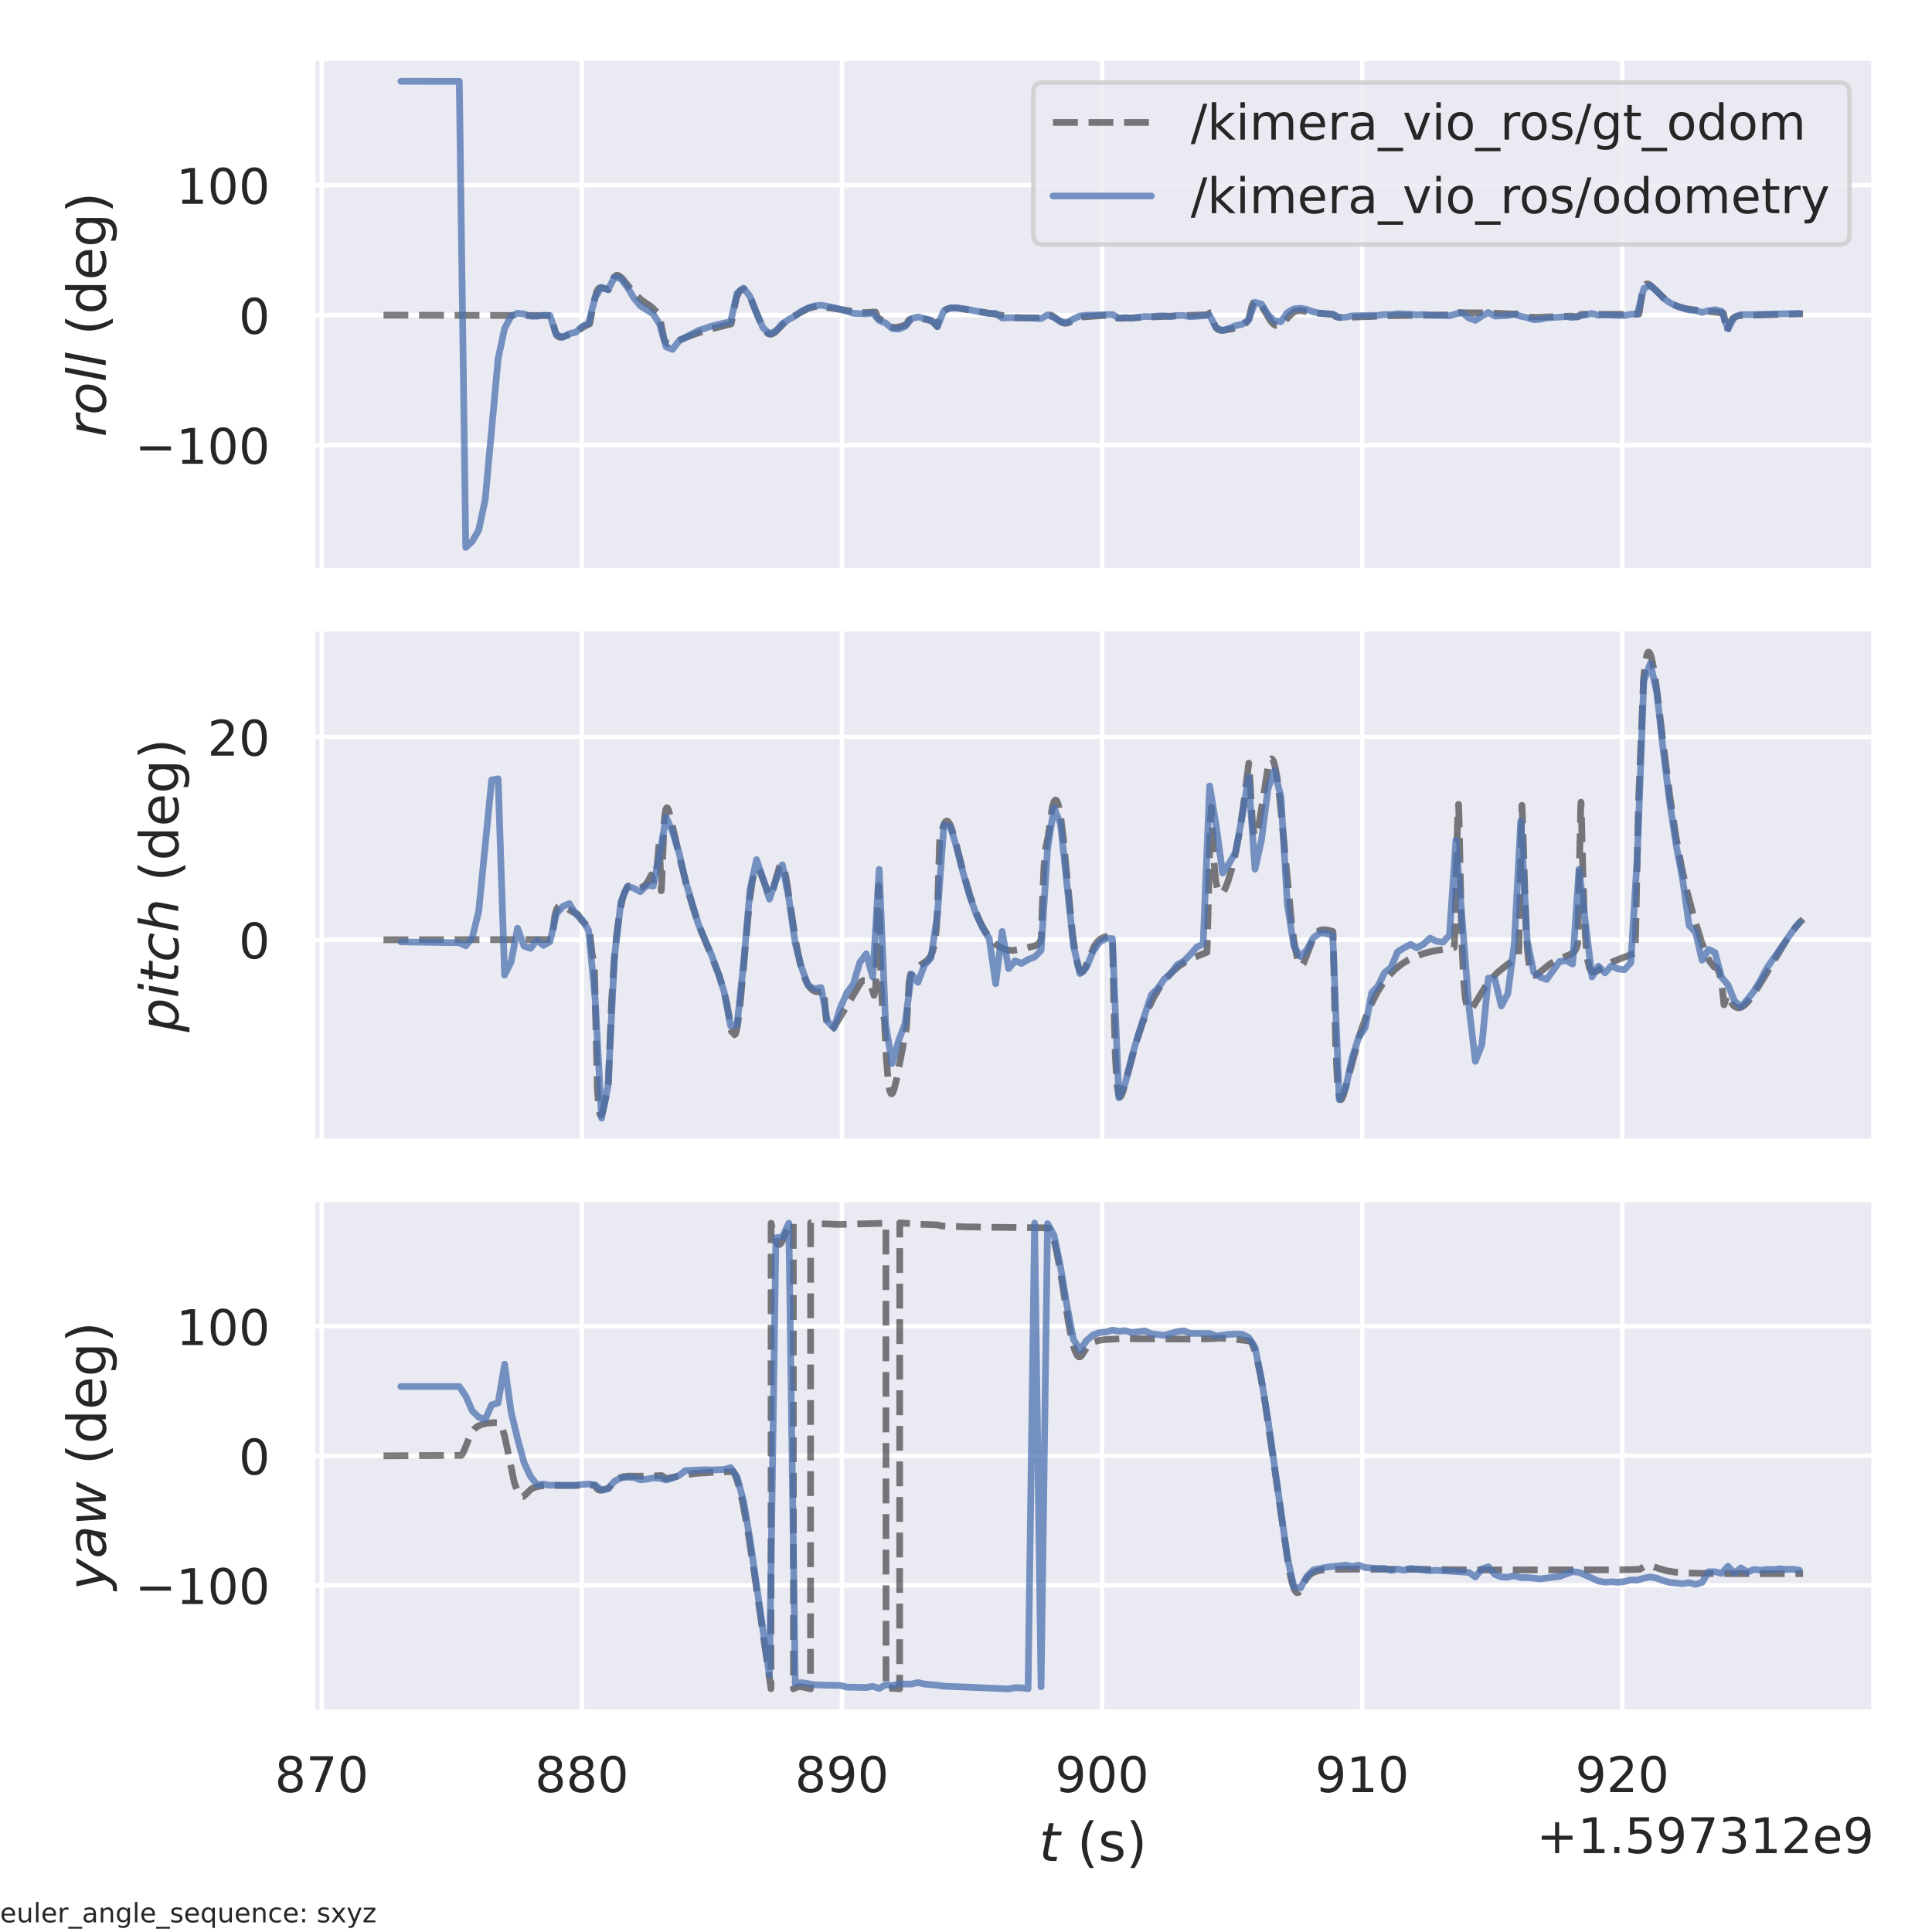 <?xml version="1.0" encoding="utf-8" standalone="no"?>
<!DOCTYPE svg PUBLIC "-//W3C//DTD SVG 1.1//EN"
  "http://www.w3.org/Graphics/SVG/1.1/DTD/svg11.dtd">
<!-- Created with matplotlib (https://matplotlib.org/) -->
<svg height="432pt" version="1.1" viewBox="0 0 432 432" width="432pt" xmlns="http://www.w3.org/2000/svg" xmlns:xlink="http://www.w3.org/1999/xlink">
 <defs>
  <style type="text/css">*{stroke-linecap:butt;stroke-linejoin:round;}</style>
 </defs>
 <g id="figure_1">
  <g id="patch_1">
   <path d="M 0 432 
L 432 432 
L 432 0 
L 0 0 
z
" style="fill:#ffffff;"/>
  </g>
  <g id="axes_1">
   <g id="patch_2">
    <path d="M 69.885 127.62 
L 419.04 127.62 
L 419.04 12.96 
L 69.885 12.96 
z
" style="fill:#eaeaf2;"/>
   </g>
   <g id="matplotlib.axis_1">
    <g id="xtick_1">
     <g id="line2d_1">
      <path clip-path="url(#p9c8c5d2e14)" d="M 71.937 127.62 
L 71.937 12.96 
" style="fill:none;stroke:#ffffff;stroke-linecap:round;"/>
     </g>
    </g>
    <g id="xtick_2">
     <g id="line2d_2">
      <path clip-path="url(#p9c8c5d2e14)" d="M 130.098 127.62 
L 130.098 12.96 
" style="fill:none;stroke:#ffffff;stroke-linecap:round;"/>
     </g>
    </g>
    <g id="xtick_3">
     <g id="line2d_3">
      <path clip-path="url(#p9c8c5d2e14)" d="M 188.259 127.62 
L 188.259 12.96 
" style="fill:none;stroke:#ffffff;stroke-linecap:round;"/>
     </g>
    </g>
    <g id="xtick_4">
     <g id="line2d_4">
      <path clip-path="url(#p9c8c5d2e14)" d="M 246.42 127.62 
L 246.42 12.96 
" style="fill:none;stroke:#ffffff;stroke-linecap:round;"/>
     </g>
    </g>
    <g id="xtick_5">
     <g id="line2d_5">
      <path clip-path="url(#p9c8c5d2e14)" d="M 304.581 127.62 
L 304.581 12.96 
" style="fill:none;stroke:#ffffff;stroke-linecap:round;"/>
     </g>
    </g>
    <g id="xtick_6">
     <g id="line2d_6">
      <path clip-path="url(#p9c8c5d2e14)" d="M 362.741 127.62 
L 362.741 12.96 
" style="fill:none;stroke:#ffffff;stroke-linecap:round;"/>
     </g>
    </g>
   </g>
   <g id="matplotlib.axis_2">
    <g id="ytick_1">
     <g id="line2d_7">
      <path clip-path="url(#p9c8c5d2e14)" d="M 69.885 99.526 
L 419.04 99.526 
" style="fill:none;stroke:#ffffff;stroke-linecap:round;"/>
     </g>
     <g id="text_1">
      <!-- −100 -->
      <g style="fill:#262626;" transform="translate(30.171 103.705)scale(0.11 -0.11)">
       <defs>
        <path d="M 10.594 35.5 
L 73.188 35.5 
L 73.188 27.203 
L 10.594 27.203 
z
" id="DejaVuSans-8722"/>
        <path d="M 12.406 8.297 
L 28.516 8.297 
L 28.516 63.922 
L 10.984 60.406 
L 10.984 69.391 
L 28.422 72.906 
L 38.281 72.906 
L 38.281 8.297 
L 54.391 8.297 
L 54.391 0 
L 12.406 0 
z
" id="DejaVuSans-49"/>
        <path d="M 31.781 66.406 
Q 24.172 66.406 20.328 58.906 
Q 16.5 51.422 16.5 36.375 
Q 16.5 21.391 20.328 13.891 
Q 24.172 6.391 31.781 6.391 
Q 39.453 6.391 43.281 13.891 
Q 47.125 21.391 47.125 36.375 
Q 47.125 51.422 43.281 58.906 
Q 39.453 66.406 31.781 66.406 
z
M 31.781 74.219 
Q 44.047 74.219 50.516 64.516 
Q 56.984 54.828 56.984 36.375 
Q 56.984 17.969 50.516 8.266 
Q 44.047 -1.422 31.781 -1.422 
Q 19.531 -1.422 13.062 8.266 
Q 6.594 17.969 6.594 36.375 
Q 6.594 54.828 13.062 64.516 
Q 19.531 74.219 31.781 74.219 
z
" id="DejaVuSans-48"/>
       </defs>
       <use xlink:href="#DejaVuSans-8722"/>
       <use x="83.789" xlink:href="#DejaVuSans-49"/>
       <use x="147.412" xlink:href="#DejaVuSans-48"/>
       <use x="211.035" xlink:href="#DejaVuSans-48"/>
      </g>
     </g>
    </g>
    <g id="ytick_2">
     <g id="line2d_8">
      <path clip-path="url(#p9c8c5d2e14)" d="M 69.885 70.461 
L 419.04 70.461 
" style="fill:none;stroke:#ffffff;stroke-linecap:round;"/>
     </g>
     <g id="text_2">
      <!-- 0 -->
      <g style="fill:#262626;" transform="translate(53.386 74.64)scale(0.11 -0.11)">
       <use xlink:href="#DejaVuSans-48"/>
      </g>
     </g>
    </g>
    <g id="ytick_3">
     <g id="line2d_9">
      <path clip-path="url(#p9c8c5d2e14)" d="M 69.885 41.396 
L 419.04 41.396 
" style="fill:none;stroke:#ffffff;stroke-linecap:round;"/>
     </g>
     <g id="text_3">
      <!-- 100 -->
      <g style="fill:#262626;" transform="translate(39.389 45.575)scale(0.11 -0.11)">
       <use xlink:href="#DejaVuSans-49"/>
       <use x="63.623" xlink:href="#DejaVuSans-48"/>
       <use x="127.246" xlink:href="#DejaVuSans-48"/>
      </g>
     </g>
    </g>
    <g id="text_4">
     <!-- $roll$ (deg) -->
     <g style="fill:#262626;" transform="translate(23.651 97.71)rotate(-90)scale(0.12 -0.12)">
      <defs>
       <path d="M 44.578 46.391 
Q 43.219 47.125 41.453 47.516 
Q 39.703 47.906 37.703 47.906 
Q 30.516 47.906 25.141 42.453 
Q 19.781 37.016 18.016 27.875 
L 12.5 0 
L 3.516 0 
L 14.203 54.688 
L 23.188 54.688 
L 21.484 46.188 
Q 25.047 50.922 30 53.453 
Q 34.969 56 40.578 56 
Q 42.047 56 43.453 55.828 
Q 44.875 55.672 46.297 55.281 
z
" id="DejaVuSans-Oblique-114"/>
       <path d="M 25.391 -1.422 
Q 15.766 -1.422 10.172 4.516 
Q 4.594 10.453 4.594 20.703 
Q 4.594 26.656 6.516 32.828 
Q 8.453 39.016 11.531 43.219 
Q 16.359 49.75 22.312 52.875 
Q 28.266 56 35.797 56 
Q 45.125 56 50.859 50.188 
Q 56.594 44.391 56.594 35.016 
Q 56.594 28.516 54.688 22.062 
Q 52.781 15.625 49.703 11.375 
Q 44.922 4.828 38.969 1.703 
Q 33.016 -1.422 25.391 -1.422 
z
M 13.922 21 
Q 13.922 13.578 17.016 9.891 
Q 20.125 6.203 26.422 6.203 
Q 35.453 6.203 41.375 14.078 
Q 47.312 21.969 47.312 34.078 
Q 47.312 41.156 44.141 44.766 
Q 40.969 48.391 34.812 48.391 
Q 29.734 48.391 25.781 46.016 
Q 21.828 43.656 18.703 38.812 
Q 16.406 35.203 15.156 30.562 
Q 13.922 25.922 13.922 21 
z
" id="DejaVuSans-Oblique-111"/>
       <path d="M 18.312 75.984 
L 27.297 75.984 
L 12.5 0 
L 3.516 0 
z
" id="DejaVuSans-Oblique-108"/>
       <path id="DejaVuSans-32"/>
       <path d="M 31 75.875 
Q 24.469 64.656 21.281 53.656 
Q 18.109 42.672 18.109 31.391 
Q 18.109 20.125 21.312 9.062 
Q 24.516 -2 31 -13.188 
L 23.188 -13.188 
Q 15.875 -1.703 12.234 9.375 
Q 8.594 20.453 8.594 31.391 
Q 8.594 42.281 12.203 53.312 
Q 15.828 64.359 23.188 75.875 
z
" id="DejaVuSans-40"/>
       <path d="M 45.406 46.391 
L 45.406 75.984 
L 54.391 75.984 
L 54.391 0 
L 45.406 0 
L 45.406 8.203 
Q 42.578 3.328 38.25 0.953 
Q 33.938 -1.422 27.875 -1.422 
Q 17.969 -1.422 11.734 6.484 
Q 5.516 14.406 5.516 27.297 
Q 5.516 40.188 11.734 48.094 
Q 17.969 56 27.875 56 
Q 33.938 56 38.25 53.625 
Q 42.578 51.266 45.406 46.391 
z
M 14.797 27.297 
Q 14.797 17.391 18.875 11.75 
Q 22.953 6.109 30.078 6.109 
Q 37.203 6.109 41.297 11.75 
Q 45.406 17.391 45.406 27.297 
Q 45.406 37.203 41.297 42.844 
Q 37.203 48.484 30.078 48.484 
Q 22.953 48.484 18.875 42.844 
Q 14.797 37.203 14.797 27.297 
z
" id="DejaVuSans-100"/>
       <path d="M 56.203 29.594 
L 56.203 25.203 
L 14.891 25.203 
Q 15.484 15.922 20.484 11.062 
Q 25.484 6.203 34.422 6.203 
Q 39.594 6.203 44.453 7.469 
Q 49.312 8.734 54.109 11.281 
L 54.109 2.781 
Q 49.266 0.734 44.188 -0.344 
Q 39.109 -1.422 33.891 -1.422 
Q 20.797 -1.422 13.156 6.188 
Q 5.516 13.812 5.516 26.812 
Q 5.516 40.234 12.766 48.109 
Q 20.016 56 32.328 56 
Q 43.359 56 49.781 48.891 
Q 56.203 41.797 56.203 29.594 
z
M 47.219 32.234 
Q 47.125 39.594 43.094 43.984 
Q 39.062 48.391 32.422 48.391 
Q 24.906 48.391 20.391 44.141 
Q 15.875 39.891 15.188 32.172 
z
" id="DejaVuSans-101"/>
       <path d="M 45.406 27.984 
Q 45.406 37.75 41.375 43.109 
Q 37.359 48.484 30.078 48.484 
Q 22.859 48.484 18.828 43.109 
Q 14.797 37.75 14.797 27.984 
Q 14.797 18.266 18.828 12.891 
Q 22.859 7.516 30.078 7.516 
Q 37.359 7.516 41.375 12.891 
Q 45.406 18.266 45.406 27.984 
z
M 54.391 6.781 
Q 54.391 -7.172 48.188 -13.984 
Q 42 -20.797 29.203 -20.797 
Q 24.469 -20.797 20.266 -20.094 
Q 16.062 -19.391 12.109 -17.922 
L 12.109 -9.188 
Q 16.062 -11.328 19.922 -12.344 
Q 23.781 -13.375 27.781 -13.375 
Q 36.625 -13.375 41.016 -8.766 
Q 45.406 -4.156 45.406 5.172 
L 45.406 9.625 
Q 42.625 4.781 38.281 2.391 
Q 33.938 0 27.875 0 
Q 17.828 0 11.672 7.656 
Q 5.516 15.328 5.516 27.984 
Q 5.516 40.672 11.672 48.328 
Q 17.828 56 27.875 56 
Q 33.938 56 38.281 53.609 
Q 42.625 51.219 45.406 46.391 
L 45.406 54.688 
L 54.391 54.688 
z
" id="DejaVuSans-103"/>
       <path d="M 8.016 75.875 
L 15.828 75.875 
Q 23.141 64.359 26.781 53.312 
Q 30.422 42.281 30.422 31.391 
Q 30.422 20.453 26.781 9.375 
Q 23.141 -1.703 15.828 -13.188 
L 8.016 -13.188 
Q 14.5 -2 17.703 9.062 
Q 20.906 20.125 20.906 31.391 
Q 20.906 42.672 17.703 53.656 
Q 14.5 64.656 8.016 75.875 
z
" id="DejaVuSans-41"/>
      </defs>
      <use transform="translate(0 0.016)" xlink:href="#DejaVuSans-Oblique-114"/>
      <use transform="translate(41.113 0.016)" xlink:href="#DejaVuSans-Oblique-111"/>
      <use transform="translate(102.295 0.016)" xlink:href="#DejaVuSans-Oblique-108"/>
      <use transform="translate(130.078 0.016)" xlink:href="#DejaVuSans-Oblique-108"/>
      <use transform="translate(157.861 0.016)" xlink:href="#DejaVuSans-32"/>
      <use transform="translate(189.648 0.016)" xlink:href="#DejaVuSans-40"/>
      <use transform="translate(228.662 0.016)" xlink:href="#DejaVuSans-100"/>
      <use transform="translate(292.139 0.016)" xlink:href="#DejaVuSans-101"/>
      <use transform="translate(353.662 0.016)" xlink:href="#DejaVuSans-103"/>
      <use transform="translate(417.139 0.016)" xlink:href="#DejaVuSans-41"/>
     </g>
    </g>
   </g>
   <g id="line2d_10">
    <path clip-path="url(#p9c8c5d2e14)" d="M 85.756 70.461 
L 123.426 70.563 
L 123.6 71.623 
L 124.006 73.767 
L 124.411 74.807 
L 124.817 75.265 
L 125.251 75.42 
L 125.826 75.364 
L 126.807 74.999 
L 128.335 74.437 
L 129.346 74.06 
L 129.865 73.486 
L 130.559 73.059 
L 131.859 72.396 
L 132.783 67.593 
L 132.985 66.908 
L 133.419 65.203 
L 133.796 64.565 
L 134.17 64.346 
L 134.632 64.346 
L 135.442 64.603 
L 136.078 64.754 
L 137.234 62.067 
L 137.754 61.596 
L 138.13 61.56 
L 138.563 61.762 
L 139.17 62.318 
L 140.294 63.714 
L 142.054 65.832 
L 143.322 67.001 
L 144.648 67.921 
L 145.774 68.7 
L 146.264 69.226 
L 147.274 70.162 
L 147.417 70.554 
L 148.516 75.977 
L 148.921 76.613 
L 149.326 76.86 
L 149.817 76.889 
L 150.538 76.684 
L 152.212 75.908 
L 155.096 74.788 
L 158.5 73.672 
L 161.474 72.946 
L 163.466 72.433 
L 163.552 72.182 
L 164.649 66.633 
L 165.17 65.422 
L 165.631 64.836 
L 166.036 64.641 
L 166.411 64.7 
L 166.817 65.007 
L 167.308 65.682 
L 167.973 67.01 
L 169.216 70.118 
L 170.401 72.836 
L 171.152 74.036 
L 171.73 74.581 
L 172.221 74.752 
L 172.684 74.677 
L 173.262 74.335 
L 174.011 73.604 
L 175.976 71.571 
L 177.303 70.774 
L 180.679 68.99 
L 181.918 68.617 
L 183.186 68.469 
L 184.312 68.544 
L 185.003 68.767 
L 186.734 69.02 
L 192.048 69.806 
L 193.434 69.902 
L 195.025 69.799 
L 195.748 69.781 
L 195.863 70.001 
L 196.268 70.993 
L 196.616 71.323 
L 197.453 71.6 
L 197.828 71.759 
L 198.437 72.593 
L 199.016 73.016 
L 199.652 73.202 
L 200.461 73.195 
L 201.648 72.947 
L 202.691 72.56 
L 203.184 71.596 
L 203.617 71.346 
L 204.397 71.214 
L 205.468 71.22 
L 207.291 71.469 
L 208.274 71.792 
L 208.941 72.242 
L 209.404 72.816 
L 209.577 73.052 
L 209.606 73.01 
L 209.751 72.24 
L 210.07 70.859 
L 210.62 70.013 
L 211.257 69.385 
L 211.923 69.028 
L 212.704 68.863 
L 213.834 68.874 
L 215.799 69.149 
L 226.892 71.002 
L 229.155 71.05 
L 232.552 71.075 
L 232.93 71.053 
L 233.395 70.675 
L 234.034 70.455 
L 234.729 70.423 
L 235.309 70.627 
L 236.092 71.168 
L 237.426 72.108 
L 238.094 72.288 
L 238.732 72.225 
L 239.399 71.924 
L 241.109 71.042 
L 242.037 70.869 
L 246.705 70.546 
L 248.822 70.583 
L 249.315 70.976 
L 249.895 71.143 
L 250.879 71.159 
L 265.756 70.515 
L 269.957 70.364 
L 270.537 69.956 
L 270.856 69.932 
L 271.03 70.72 
L 271.465 72.373 
L 271.9 73.246 
L 272.334 73.671 
L 272.828 73.851 
L 273.552 73.842 
L 275.408 73.557 
L 277.088 73.123 
L 278.044 72.656 
L 278.767 72.057 
L 279.259 71.422 
L 279.491 70.213 
L 279.925 68.42 
L 280.331 67.592 
L 280.707 67.295 
L 281.054 67.304 
L 281.459 67.569 
L 282.009 68.241 
L 282.906 69.77 
L 284.182 71.876 
L 284.82 72.532 
L 285.342 72.784 
L 285.834 72.786 
L 286.385 72.551 
L 287.109 71.963 
L 288.414 70.549 
L 289.226 69.838 
L 289.921 69.514 
L 290.616 69.446 
L 291.688 69.613 
L 294.442 70.018 
L 297.632 70.267 
L 298.183 70.398 
L 298.647 70.789 
L 299.227 70.973 
L 300.154 70.997 
L 311.282 70.587 
L 325.29 70.394 
L 325.783 70.004 
L 326.246 69.885 
L 327.116 69.941 
L 332.623 69.971 
L 338.421 70.213 
L 339.868 70.204 
L 340.94 70.682 
L 341.896 70.863 
L 343.663 70.924 
L 347.256 70.802 
L 351.429 70.69 
L 352.731 70.87 
L 352.875 70.808 
L 353.367 70.36 
L 353.716 70.282 
L 355.537 70.268 
L 360.603 70.281 
L 364.803 70.268 
L 366.195 70.257 
L 366.485 70.209 
L 366.658 69.069 
L 367.298 65.065 
L 367.703 63.921 
L 368.051 63.521 
L 368.399 63.451 
L 368.805 63.618 
L 369.44 64.155 
L 372.711 67.265 
L 374.013 68.046 
L 375.426 68.628 
L 377.02 69.041 
L 379.018 69.316 
L 385.135 69.978 
L 385.396 70.132 
L 385.512 70.706 
L 386.121 74.307 
L 386.179 74.276 
L 386.469 73.157 
L 386.932 71.949 
L 387.424 71.244 
L 387.974 70.846 
L 388.67 70.628 
L 389.887 70.519 
L 402.995 70.169 
L 403.169 70.169 
L 403.169 70.169 
" style="fill:none;stroke:#000000;stroke-dasharray:5.55,2.4;stroke-dashoffset:0;stroke-opacity:0.5;stroke-width:1.5;"/>
   </g>
   <g id="line2d_11">
    <path clip-path="url(#p9c8c5d2e14)" d="M 89.641 18.176 
L 102.698 18.193 
L 104.146 122.408 
L 105.591 121.057 
L 107.039 118.55 
L 108.487 111.735 
L 111.381 80.21 
L 112.83 73.419 
L 114.278 70.709 
L 115.725 70.03 
L 117.171 70.203 
L 118.62 70.702 
L 120.067 70.709 
L 121.515 70.478 
L 122.963 70.534 
L 124.411 74.847 
L 125.856 75.381 
L 127.297 74.619 
L 128.739 74.299 
L 130.184 72.976 
L 131.628 72.295 
L 133.072 66.435 
L 134.517 64.239 
L 135.962 64.8 
L 137.407 61.948 
L 138.852 62.323 
L 140.294 64.233 
L 141.737 66.641 
L 143.179 68.37 
L 146.062 70.215 
L 147.504 72.489 
L 148.95 77.558 
L 150.394 78.134 
L 151.836 76.215 
L 156.162 73.905 
L 159.049 72.946 
L 161.935 72.237 
L 163.378 71.941 
L 164.822 65.565 
L 166.267 64.422 
L 167.713 66.279 
L 169.158 70.004 
L 170.603 73.3 
L 172.048 74.637 
L 173.493 74.011 
L 174.935 72.406 
L 176.38 71.418 
L 177.822 70.64 
L 179.266 69.554 
L 180.708 68.866 
L 182.149 68.412 
L 183.591 68.242 
L 186.474 68.77 
L 189.362 69.575 
L 190.806 70.075 
L 193.695 70.191 
L 195.14 70.024 
L 196.586 71.651 
L 198.032 72.239 
L 199.478 73.453 
L 200.924 73.605 
L 202.372 73.007 
L 203.82 71.252 
L 205.266 70.861 
L 208.158 71.605 
L 209.606 72.994 
L 211.054 69.521 
L 212.501 68.821 
L 213.949 68.812 
L 216.841 69.271 
L 221.186 70.112 
L 222.634 70.066 
L 224.082 71.11 
L 225.529 71.022 
L 228.43 71.076 
L 229.881 71.081 
L 232.784 71.236 
L 234.236 70.417 
L 235.686 71.001 
L 237.136 71.916 
L 238.587 72.172 
L 240.037 71.316 
L 241.486 70.646 
L 242.936 70.496 
L 248.735 70.318 
L 250.183 71.11 
L 251.634 71.002 
L 253.084 71.153 
L 255.984 70.757 
L 257.434 70.812 
L 258.884 70.659 
L 260.334 70.633 
L 261.784 70.793 
L 263.233 70.549 
L 264.683 70.539 
L 266.133 70.822 
L 270.478 70.508 
L 271.929 73.312 
L 273.379 73.896 
L 274.828 73.431 
L 276.277 72.819 
L 277.726 72.521 
L 279.173 71.538 
L 280.62 67.616 
L 282.066 67.977 
L 283.515 70.341 
L 284.965 71.763 
L 286.414 71.926 
L 287.863 69.898 
L 289.313 69.077 
L 290.762 68.923 
L 292.21 69.197 
L 293.659 69.735 
L 295.109 70.025 
L 298.009 70.231 
L 299.459 70.959 
L 300.908 70.911 
L 302.356 70.625 
L 308.153 70.51 
L 309.599 70.321 
L 311.05 70.348 
L 312.5 70.147 
L 315.402 70.269 
L 316.853 70.419 
L 318.303 70.33 
L 319.753 70.484 
L 322.651 70.527 
L 324.101 70.624 
L 325.551 70.199 
L 327 69.93 
L 328.45 71.128 
L 329.899 71.645 
L 331.348 70.677 
L 332.797 69.881 
L 334.247 70.685 
L 337.146 70.546 
L 338.594 70.281 
L 340.042 70.711 
L 341.489 71.016 
L 342.939 71.487 
L 344.388 71.398 
L 345.836 71.078 
L 350.185 70.792 
L 351.632 70.997 
L 355.972 70.09 
L 357.417 70.477 
L 358.865 70.412 
L 363.21 70.555 
L 364.659 70.264 
L 366.108 70.236 
L 367.558 64.516 
L 369.007 63.828 
L 370.455 65.095 
L 371.902 66.634 
L 373.347 67.672 
L 374.79 68.388 
L 377.686 69.31 
L 379.134 69.387 
L 380.583 69.875 
L 382.034 69.482 
L 383.484 69.262 
L 384.932 69.599 
L 386.381 73.528 
L 387.83 70.901 
L 389.278 70.357 
L 392.177 70.333 
L 402.327 70.077 
L 402.327 70.077 
" style="fill:none;stroke:#4c72b0;stroke-linecap:round;stroke-opacity:0.75;stroke-width:1.5;"/>
   </g>
   <g id="patch_3">
    <path d="M 69.885 127.62 
L 69.885 12.96 
" style="fill:none;stroke:#ffffff;stroke-linecap:square;stroke-linejoin:miter;stroke-width:1.25;"/>
   </g>
   <g id="patch_4">
    <path d="M 419.04 127.62 
L 419.04 12.96 
" style="fill:none;stroke:#ffffff;stroke-linecap:square;stroke-linejoin:miter;stroke-width:1.25;"/>
   </g>
   <g id="patch_5">
    <path d="M 69.885 127.62 
L 419.04 127.62 
" style="fill:none;stroke:#ffffff;stroke-linecap:square;stroke-linejoin:miter;stroke-width:1.25;"/>
   </g>
   <g id="patch_6">
    <path d="M 69.885 12.96 
L 419.04 12.96 
" style="fill:none;stroke:#ffffff;stroke-linecap:square;stroke-linejoin:miter;stroke-width:1.25;"/>
   </g>
   <g id="legend_1">
    <g id="patch_7">
     <path d="M 233.252 54.664 
L 411.34 54.664 
Q 413.54 54.664 413.54 52.464 
L 413.54 20.66 
Q 413.54 18.46 411.34 18.46 
L 233.252 18.46 
Q 231.052 18.46 231.052 20.66 
L 231.052 52.464 
Q 231.052 54.664 233.252 54.664 
z
" style="fill:#eaeaf2;opacity:0.8;stroke:#cccccc;stroke-linejoin:miter;"/>
    </g>
    <g id="line2d_12">
     <path d="M 235.452 27.368 
L 257.452 27.368 
" style="fill:none;stroke:#000000;stroke-dasharray:5.55,2.4;stroke-dashoffset:0;stroke-opacity:0.5;stroke-width:1.5;"/>
    </g>
    <g id="line2d_13"/>
    <g id="text_5">
     <!-- /kimera_vio_ros/gt_odom -->
     <g style="fill:#262626;" transform="translate(266.252 31.218)scale(0.11 -0.11)">
      <defs>
       <path d="M 25.391 72.906 
L 33.688 72.906 
L 8.297 -9.281 
L 0 -9.281 
z
" id="DejaVuSans-47"/>
       <path d="M 9.078 75.984 
L 18.109 75.984 
L 18.109 31.109 
L 44.922 54.688 
L 56.391 54.688 
L 27.391 29.109 
L 57.625 0 
L 45.906 0 
L 18.109 26.703 
L 18.109 0 
L 9.078 0 
z
" id="DejaVuSans-107"/>
       <path d="M 9.422 54.688 
L 18.406 54.688 
L 18.406 0 
L 9.422 0 
z
M 9.422 75.984 
L 18.406 75.984 
L 18.406 64.594 
L 9.422 64.594 
z
" id="DejaVuSans-105"/>
       <path d="M 52 44.188 
Q 55.375 50.25 60.062 53.125 
Q 64.75 56 71.094 56 
Q 79.641 56 84.281 50.016 
Q 88.922 44.047 88.922 33.016 
L 88.922 0 
L 79.891 0 
L 79.891 32.719 
Q 79.891 40.578 77.094 44.375 
Q 74.312 48.188 68.609 48.188 
Q 61.625 48.188 57.562 43.547 
Q 53.516 38.922 53.516 30.906 
L 53.516 0 
L 44.484 0 
L 44.484 32.719 
Q 44.484 40.625 41.703 44.406 
Q 38.922 48.188 33.109 48.188 
Q 26.219 48.188 22.156 43.531 
Q 18.109 38.875 18.109 30.906 
L 18.109 0 
L 9.078 0 
L 9.078 54.688 
L 18.109 54.688 
L 18.109 46.188 
Q 21.188 51.219 25.484 53.609 
Q 29.781 56 35.688 56 
Q 41.656 56 45.828 52.969 
Q 50 49.953 52 44.188 
z
" id="DejaVuSans-109"/>
       <path d="M 41.109 46.297 
Q 39.594 47.172 37.812 47.578 
Q 36.031 48 33.891 48 
Q 26.266 48 22.188 43.047 
Q 18.109 38.094 18.109 28.812 
L 18.109 0 
L 9.078 0 
L 9.078 54.688 
L 18.109 54.688 
L 18.109 46.188 
Q 20.953 51.172 25.484 53.578 
Q 30.031 56 36.531 56 
Q 37.453 56 38.578 55.875 
Q 39.703 55.766 41.062 55.516 
z
" id="DejaVuSans-114"/>
       <path d="M 34.281 27.484 
Q 23.391 27.484 19.188 25 
Q 14.984 22.516 14.984 16.5 
Q 14.984 11.719 18.141 8.906 
Q 21.297 6.109 26.703 6.109 
Q 34.188 6.109 38.703 11.406 
Q 43.219 16.703 43.219 25.484 
L 43.219 27.484 
z
M 52.203 31.203 
L 52.203 0 
L 43.219 0 
L 43.219 8.297 
Q 40.141 3.328 35.547 0.953 
Q 30.953 -1.422 24.312 -1.422 
Q 15.922 -1.422 10.953 3.297 
Q 6 8.016 6 15.922 
Q 6 25.141 12.172 29.828 
Q 18.359 34.516 30.609 34.516 
L 43.219 34.516 
L 43.219 35.406 
Q 43.219 41.609 39.141 45 
Q 35.062 48.391 27.688 48.391 
Q 23 48.391 18.547 47.266 
Q 14.109 46.141 10.016 43.891 
L 10.016 52.203 
Q 14.938 54.109 19.578 55.047 
Q 24.219 56 28.609 56 
Q 40.484 56 46.344 49.844 
Q 52.203 43.703 52.203 31.203 
z
" id="DejaVuSans-97"/>
       <path d="M 50.984 -16.609 
L 50.984 -23.578 
L -0.984 -23.578 
L -0.984 -16.609 
z
" id="DejaVuSans-95"/>
       <path d="M 2.984 54.688 
L 12.5 54.688 
L 29.594 8.797 
L 46.688 54.688 
L 56.203 54.688 
L 35.688 0 
L 23.484 0 
z
" id="DejaVuSans-118"/>
       <path d="M 30.609 48.391 
Q 23.391 48.391 19.188 42.75 
Q 14.984 37.109 14.984 27.297 
Q 14.984 17.484 19.156 11.844 
Q 23.344 6.203 30.609 6.203 
Q 37.797 6.203 41.984 11.859 
Q 46.188 17.531 46.188 27.297 
Q 46.188 37.016 41.984 42.703 
Q 37.797 48.391 30.609 48.391 
z
M 30.609 56 
Q 42.328 56 49.016 48.375 
Q 55.719 40.766 55.719 27.297 
Q 55.719 13.875 49.016 6.219 
Q 42.328 -1.422 30.609 -1.422 
Q 18.844 -1.422 12.172 6.219 
Q 5.516 13.875 5.516 27.297 
Q 5.516 40.766 12.172 48.375 
Q 18.844 56 30.609 56 
z
" id="DejaVuSans-111"/>
       <path d="M 44.281 53.078 
L 44.281 44.578 
Q 40.484 46.531 36.375 47.5 
Q 32.281 48.484 27.875 48.484 
Q 21.188 48.484 17.844 46.438 
Q 14.5 44.391 14.5 40.281 
Q 14.5 37.156 16.891 35.375 
Q 19.281 33.594 26.516 31.984 
L 29.594 31.297 
Q 39.156 29.25 43.188 25.516 
Q 47.219 21.781 47.219 15.094 
Q 47.219 7.469 41.188 3.016 
Q 35.156 -1.422 24.609 -1.422 
Q 20.219 -1.422 15.453 -0.562 
Q 10.688 0.297 5.422 2 
L 5.422 11.281 
Q 10.406 8.688 15.234 7.391 
Q 20.062 6.109 24.812 6.109 
Q 31.156 6.109 34.562 8.281 
Q 37.984 10.453 37.984 14.406 
Q 37.984 18.062 35.516 20.016 
Q 33.062 21.969 24.703 23.781 
L 21.578 24.516 
Q 13.234 26.266 9.516 29.906 
Q 5.812 33.547 5.812 39.891 
Q 5.812 47.609 11.281 51.797 
Q 16.75 56 26.812 56 
Q 31.781 56 36.172 55.266 
Q 40.578 54.547 44.281 53.078 
z
" id="DejaVuSans-115"/>
       <path d="M 18.312 70.219 
L 18.312 54.688 
L 36.812 54.688 
L 36.812 47.703 
L 18.312 47.703 
L 18.312 18.016 
Q 18.312 11.328 20.141 9.422 
Q 21.969 7.516 27.594 7.516 
L 36.812 7.516 
L 36.812 0 
L 27.594 0 
Q 17.188 0 13.234 3.875 
Q 9.281 7.766 9.281 18.016 
L 9.281 47.703 
L 2.688 47.703 
L 2.688 54.688 
L 9.281 54.688 
L 9.281 70.219 
z
" id="DejaVuSans-116"/>
      </defs>
      <use xlink:href="#DejaVuSans-47"/>
      <use x="33.691" xlink:href="#DejaVuSans-107"/>
      <use x="91.602" xlink:href="#DejaVuSans-105"/>
      <use x="119.385" xlink:href="#DejaVuSans-109"/>
      <use x="216.797" xlink:href="#DejaVuSans-101"/>
      <use x="278.32" xlink:href="#DejaVuSans-114"/>
      <use x="319.434" xlink:href="#DejaVuSans-97"/>
      <use x="380.713" xlink:href="#DejaVuSans-95"/>
      <use x="430.713" xlink:href="#DejaVuSans-118"/>
      <use x="489.893" xlink:href="#DejaVuSans-105"/>
      <use x="517.676" xlink:href="#DejaVuSans-111"/>
      <use x="578.857" xlink:href="#DejaVuSans-95"/>
      <use x="628.857" xlink:href="#DejaVuSans-114"/>
      <use x="667.721" xlink:href="#DejaVuSans-111"/>
      <use x="728.902" xlink:href="#DejaVuSans-115"/>
      <use x="781.002" xlink:href="#DejaVuSans-47"/>
      <use x="814.693" xlink:href="#DejaVuSans-103"/>
      <use x="878.17" xlink:href="#DejaVuSans-116"/>
      <use x="917.379" xlink:href="#DejaVuSans-95"/>
      <use x="967.379" xlink:href="#DejaVuSans-111"/>
      <use x="1028.561" xlink:href="#DejaVuSans-100"/>
      <use x="1092.037" xlink:href="#DejaVuSans-111"/>
      <use x="1153.219" xlink:href="#DejaVuSans-109"/>
     </g>
    </g>
    <g id="line2d_14">
     <path d="M 235.452 43.82 
L 257.452 43.82 
" style="fill:none;stroke:#4c72b0;stroke-linecap:round;stroke-opacity:0.75;stroke-width:1.5;"/>
    </g>
    <g id="line2d_15"/>
    <g id="text_6">
     <!-- /kimera_vio_ros/odometry -->
     <g style="fill:#262626;" transform="translate(266.252 47.67)scale(0.11 -0.11)">
      <defs>
       <path d="M 32.172 -5.078 
Q 28.375 -14.844 24.75 -17.812 
Q 21.141 -20.797 15.094 -20.797 
L 7.906 -20.797 
L 7.906 -13.281 
L 13.188 -13.281 
Q 16.891 -13.281 18.938 -11.516 
Q 21 -9.766 23.484 -3.219 
L 25.094 0.875 
L 2.984 54.688 
L 12.5 54.688 
L 29.594 11.922 
L 46.688 54.688 
L 56.203 54.688 
z
" id="DejaVuSans-121"/>
      </defs>
      <use xlink:href="#DejaVuSans-47"/>
      <use x="33.691" xlink:href="#DejaVuSans-107"/>
      <use x="91.602" xlink:href="#DejaVuSans-105"/>
      <use x="119.385" xlink:href="#DejaVuSans-109"/>
      <use x="216.797" xlink:href="#DejaVuSans-101"/>
      <use x="278.32" xlink:href="#DejaVuSans-114"/>
      <use x="319.434" xlink:href="#DejaVuSans-97"/>
      <use x="380.713" xlink:href="#DejaVuSans-95"/>
      <use x="430.713" xlink:href="#DejaVuSans-118"/>
      <use x="489.893" xlink:href="#DejaVuSans-105"/>
      <use x="517.676" xlink:href="#DejaVuSans-111"/>
      <use x="578.857" xlink:href="#DejaVuSans-95"/>
      <use x="628.857" xlink:href="#DejaVuSans-114"/>
      <use x="667.721" xlink:href="#DejaVuSans-111"/>
      <use x="728.902" xlink:href="#DejaVuSans-115"/>
      <use x="781.002" xlink:href="#DejaVuSans-47"/>
      <use x="814.693" xlink:href="#DejaVuSans-111"/>
      <use x="875.875" xlink:href="#DejaVuSans-100"/>
      <use x="939.352" xlink:href="#DejaVuSans-111"/>
      <use x="1000.533" xlink:href="#DejaVuSans-109"/>
      <use x="1097.945" xlink:href="#DejaVuSans-101"/>
      <use x="1159.469" xlink:href="#DejaVuSans-116"/>
      <use x="1198.678" xlink:href="#DejaVuSans-114"/>
      <use x="1239.791" xlink:href="#DejaVuSans-121"/>
     </g>
    </g>
   </g>
  </g>
  <g id="axes_2">
   <g id="patch_8">
    <path d="M 69.885 255.24 
L 419.04 255.24 
L 419.04 140.58 
L 69.885 140.58 
z
" style="fill:#eaeaf2;"/>
   </g>
   <g id="matplotlib.axis_3">
    <g id="xtick_7">
     <g id="line2d_16">
      <path clip-path="url(#p4e8ebfd904)" d="M 71.937 255.24 
L 71.937 140.58 
" style="fill:none;stroke:#ffffff;stroke-linecap:round;"/>
     </g>
    </g>
    <g id="xtick_8">
     <g id="line2d_17">
      <path clip-path="url(#p4e8ebfd904)" d="M 130.098 255.24 
L 130.098 140.58 
" style="fill:none;stroke:#ffffff;stroke-linecap:round;"/>
     </g>
    </g>
    <g id="xtick_9">
     <g id="line2d_18">
      <path clip-path="url(#p4e8ebfd904)" d="M 188.259 255.24 
L 188.259 140.58 
" style="fill:none;stroke:#ffffff;stroke-linecap:round;"/>
     </g>
    </g>
    <g id="xtick_10">
     <g id="line2d_19">
      <path clip-path="url(#p4e8ebfd904)" d="M 246.42 255.24 
L 246.42 140.58 
" style="fill:none;stroke:#ffffff;stroke-linecap:round;"/>
     </g>
    </g>
    <g id="xtick_11">
     <g id="line2d_20">
      <path clip-path="url(#p4e8ebfd904)" d="M 304.581 255.24 
L 304.581 140.58 
" style="fill:none;stroke:#ffffff;stroke-linecap:round;"/>
     </g>
    </g>
    <g id="xtick_12">
     <g id="line2d_21">
      <path clip-path="url(#p4e8ebfd904)" d="M 362.741 255.24 
L 362.741 140.58 
" style="fill:none;stroke:#ffffff;stroke-linecap:round;"/>
     </g>
    </g>
   </g>
   <g id="matplotlib.axis_4">
    <g id="ytick_4">
     <g id="line2d_22">
      <path clip-path="url(#p4e8ebfd904)" d="M 69.885 210.135 
L 419.04 210.135 
" style="fill:none;stroke:#ffffff;stroke-linecap:round;"/>
     </g>
     <g id="text_7">
      <!-- 0 -->
      <g style="fill:#262626;" transform="translate(53.386 214.314)scale(0.11 -0.11)">
       <use xlink:href="#DejaVuSans-48"/>
      </g>
     </g>
    </g>
    <g id="ytick_5">
     <g id="line2d_23">
      <path clip-path="url(#p4e8ebfd904)" d="M 69.885 164.787 
L 419.04 164.787 
" style="fill:none;stroke:#ffffff;stroke-linecap:round;"/>
     </g>
     <g id="text_8">
      <!-- 20 -->
      <g style="fill:#262626;" transform="translate(46.388 168.966)scale(0.11 -0.11)">
       <defs>
        <path d="M 19.188 8.297 
L 53.609 8.297 
L 53.609 0 
L 7.328 0 
L 7.328 8.297 
Q 12.938 14.109 22.625 23.891 
Q 32.328 33.688 34.812 36.531 
Q 39.547 41.844 41.422 45.531 
Q 43.312 49.219 43.312 52.781 
Q 43.312 58.594 39.234 62.25 
Q 35.156 65.922 28.609 65.922 
Q 23.969 65.922 18.812 64.312 
Q 13.672 62.703 7.812 59.422 
L 7.812 69.391 
Q 13.766 71.781 18.938 73 
Q 24.125 74.219 28.422 74.219 
Q 39.75 74.219 46.484 68.547 
Q 53.219 62.891 53.219 53.422 
Q 53.219 48.922 51.531 44.891 
Q 49.859 40.875 45.406 35.406 
Q 44.188 33.984 37.641 27.219 
Q 31.109 20.453 19.188 8.297 
z
" id="DejaVuSans-50"/>
       </defs>
       <use xlink:href="#DejaVuSans-50"/>
       <use x="63.623" xlink:href="#DejaVuSans-48"/>
      </g>
     </g>
    </g>
    <g id="text_9">
     <!-- $pitch$ (deg) -->
     <g style="fill:#262626;" transform="translate(39.867 230.79)rotate(-90)scale(0.12 -0.12)">
      <defs>
       <path d="M 49.609 33.688 
Q 49.609 40.875 46.484 44.672 
Q 43.359 48.484 37.5 48.484 
Q 33.5 48.484 29.859 46.438 
Q 26.219 44.391 23.391 40.484 
Q 20.609 36.625 18.938 31.156 
Q 17.281 25.688 17.281 20.312 
Q 17.281 13.484 20.406 9.797 
Q 23.531 6.109 29.297 6.109 
Q 33.547 6.109 37.188 8.109 
Q 40.828 10.109 43.406 13.922 
Q 46.188 17.922 47.891 23.344 
Q 49.609 28.766 49.609 33.688 
z
M 21.781 46.391 
Q 25.391 51.125 30.297 53.562 
Q 35.203 56 41.219 56 
Q 49.609 56 54.25 50.5 
Q 58.891 45.016 58.891 35.109 
Q 58.891 27 56 19.656 
Q 53.125 12.312 47.703 6.5 
Q 44.094 2.641 39.547 0.609 
Q 35.016 -1.422 29.984 -1.422 
Q 24.172 -1.422 20.219 1 
Q 16.266 3.422 14.312 8.203 
L 8.688 -20.797 
L -0.297 -20.797 
L 14.406 54.688 
L 23.391 54.688 
z
" id="DejaVuSans-Oblique-112"/>
       <path d="M 18.312 75.984 
L 27.297 75.984 
L 25.094 64.594 
L 16.109 64.594 
z
M 14.203 54.688 
L 23.188 54.688 
L 12.5 0 
L 3.516 0 
z
" id="DejaVuSans-Oblique-105"/>
       <path d="M 42.281 54.688 
L 40.922 47.703 
L 23 47.703 
L 17.188 18.016 
Q 16.891 16.359 16.75 15.234 
Q 16.609 14.109 16.609 13.484 
Q 16.609 10.359 18.484 8.938 
Q 20.359 7.516 24.516 7.516 
L 33.594 7.516 
L 32.078 0 
L 23.484 0 
Q 15.484 0 11.547 3.125 
Q 7.625 6.25 7.625 12.594 
Q 7.625 13.719 7.766 15.062 
Q 7.906 16.406 8.203 18.016 
L 14.016 47.703 
L 6.391 47.703 
L 7.812 54.688 
L 15.281 54.688 
L 18.312 70.219 
L 27.297 70.219 
L 24.312 54.688 
z
" id="DejaVuSans-Oblique-116"/>
       <path d="M 53.609 52.594 
L 51.812 43.703 
Q 48.578 46.047 44.938 47.219 
Q 41.312 48.391 37.406 48.391 
Q 33.109 48.391 29.219 46.875 
Q 25.344 45.359 22.703 42.578 
Q 18.5 38.328 16.203 32.609 
Q 13.922 26.906 13.922 20.797 
Q 13.922 13.422 17.609 9.812 
Q 21.297 6.203 28.812 6.203 
Q 32.516 6.203 36.688 7.328 
Q 40.875 8.453 45.406 10.688 
L 43.703 1.812 
Q 39.797 0.203 35.672 -0.609 
Q 31.547 -1.422 27.203 -1.422 
Q 16.312 -1.422 10.453 4.016 
Q 4.594 9.469 4.594 19.578 
Q 4.594 28.078 7.641 35.234 
Q 10.688 42.391 16.703 48.094 
Q 20.797 52 26.312 54 
Q 31.844 56 38.375 56 
Q 42.188 56 45.938 55.141 
Q 49.703 54.297 53.609 52.594 
z
" id="DejaVuSans-Oblique-99"/>
       <path d="M 55.719 33.016 
L 49.312 0 
L 40.281 0 
L 46.688 32.672 
Q 47.125 34.969 47.359 36.719 
Q 47.609 38.484 47.609 39.5 
Q 47.609 43.609 45.016 45.891 
Q 42.438 48.188 37.797 48.188 
Q 30.562 48.188 25.266 43.297 
Q 19.969 38.422 18.406 30.328 
L 12.5 0 
L 3.516 0 
L 18.312 75.984 
L 27.297 75.984 
L 21.484 46.094 
Q 24.906 50.688 30.219 53.344 
Q 35.547 56 41.406 56 
Q 48.641 56 52.609 52.094 
Q 56.594 48.188 56.594 41.109 
Q 56.594 39.359 56.375 37.359 
Q 56.156 35.359 55.719 33.016 
z
" id="DejaVuSans-Oblique-104"/>
      </defs>
      <use transform="translate(0 0.016)" xlink:href="#DejaVuSans-Oblique-112"/>
      <use transform="translate(63.477 0.016)" xlink:href="#DejaVuSans-Oblique-105"/>
      <use transform="translate(91.26 0.016)" xlink:href="#DejaVuSans-Oblique-116"/>
      <use transform="translate(130.469 0.016)" xlink:href="#DejaVuSans-Oblique-99"/>
      <use transform="translate(185.449 0.016)" xlink:href="#DejaVuSans-Oblique-104"/>
      <use transform="translate(248.828 0.016)" xlink:href="#DejaVuSans-32"/>
      <use transform="translate(280.615 0.016)" xlink:href="#DejaVuSans-40"/>
      <use transform="translate(319.629 0.016)" xlink:href="#DejaVuSans-100"/>
      <use transform="translate(383.105 0.016)" xlink:href="#DejaVuSans-101"/>
      <use transform="translate(444.629 0.016)" xlink:href="#DejaVuSans-103"/>
      <use transform="translate(508.105 0.016)" xlink:href="#DejaVuSans-41"/>
     </g>
    </g>
   </g>
   <g id="line2d_24">
    <path clip-path="url(#p4e8ebfd904)" d="M 85.756 210.135 
L 123.397 210.089 
L 123.513 209.3 
L 124.034 204.887 
L 124.44 203.382 
L 124.817 202.746 
L 125.193 202.509 
L 125.624 202.508 
L 126.23 202.757 
L 127.614 203.659 
L 129.144 204.42 
L 129.317 204.599 
L 129.953 205.701 
L 130.616 206.359 
L 131.829 207.425 
L 132.003 209.557 
L 132.378 213.202 
L 132.754 214.943 
L 132.87 215.47 
L 132.985 219.161 
L 133.593 243.846 
L 133.911 248.023 
L 134.17 249.225 
L 134.344 249.374 
L 134.488 249.23 
L 134.748 248.556 
L 135.24 246.498 
L 136.049 242.167 
L 136.251 236.516 
L 136.771 223.498 
L 137.321 214.882 
L 137.928 208.612 
L 138.593 203.904 
L 139.198 200.995 
L 139.746 199.321 
L 140.237 198.45 
L 140.67 198.085 
L 141.073 198.025 
L 141.506 198.206 
L 142.312 198.632 
L 142.89 198.64 
L 143.524 198.428 
L 144.215 197.933 
L 144.85 197.162 
L 145.37 196.187 
L 145.63 195.64 
L 145.659 195.702 
L 146.09 196.849 
L 146.235 196.765 
L 146.437 196.319 
L 146.726 194.988 
L 147.044 192.44 
L 147.389 188.332 
L 147.446 188.882 
L 147.85 199.18 
L 147.938 198.015 
L 148.516 183.483 
L 148.834 181.106 
L 149.066 180.619 
L 149.21 180.647 
L 149.412 180.981 
L 149.759 182.068 
L 150.509 185.338 
L 152.183 192.581 
L 153.857 199.243 
L 155.298 204.025 
L 156.797 208.222 
L 158.933 213.417 
L 160.809 218.152 
L 161.791 221.314 
L 162.541 224.505 
L 163.176 228.177 
L 163.581 230.668 
L 163.638 230.622 
L 163.753 230.711 
L 164.246 231.379 
L 164.418 231.222 
L 164.649 230.592 
L 164.967 228.965 
L 165.43 225.26 
L 166.152 217.403 
L 167.597 201.395 
L 168.204 197.095 
L 168.694 195.061 
L 169.07 194.333 
L 169.331 194.207 
L 169.563 194.323 
L 169.881 194.777 
L 170.343 195.887 
L 172.02 200.31 
L 172.221 200.305 
L 172.452 200.009 
L 172.8 199.095 
L 173.58 196.241 
L 174.272 193.875 
L 174.618 193.346 
L 174.849 193.334 
L 175.079 193.617 
L 175.368 194.392 
L 175.744 196.095 
L 176.409 200.425 
L 178.054 211.275 
L 178.919 215.461 
L 179.669 218.04 
L 180.362 219.675 
L 181.054 220.757 
L 181.716 221.407 
L 182.351 221.739 
L 182.956 221.811 
L 183.562 221.662 
L 184.167 221.322 
L 184.196 221.399 
L 184.312 222.792 
L 184.715 227.713 
L 185.06 229.544 
L 185.379 230.232 
L 185.639 230.382 
L 185.926 230.283 
L 186.33 229.871 
L 187.051 228.761 
L 192.597 219.487 
L 193.088 219.225 
L 193.55 219.233 
L 194.014 219.48 
L 194.476 220.008 
L 194.909 220.86 
L 195.314 222.164 
L 195.429 222.562 
L 195.487 222.448 
L 195.806 220.777 
L 196.008 211.152 
L 196.355 199.856 
L 196.47 198.032 
L 196.499 198.217 
L 196.616 202.918 
L 197.02 220.115 
L 197.337 225.488 
L 197.655 227.591 
L 197.771 228.213 
L 198.148 236.02 
L 198.582 241.608 
L 198.958 243.929 
L 199.247 244.565 
L 199.422 244.583 
L 199.622 244.337 
L 199.941 243.495 
L 200.461 241.359 
L 201.764 234.667 
L 202.691 229.768 
L 203.27 219.576 
L 203.589 217.97 
L 203.935 217.223 
L 204.369 216.81 
L 207.319 214.771 
L 207.984 213.928 
L 208.448 212.995 
L 208.825 211.753 
L 209.143 209.951 
L 209.433 207.016 
L 209.635 202.79 
L 210.099 188.115 
L 210.504 186.141 
L 211.025 184.376 
L 211.431 183.701 
L 211.72 183.583 
L 211.98 183.713 
L 212.328 184.191 
L 212.791 185.275 
L 213.485 187.57 
L 215.394 195.077 
L 216.812 200.044 
L 218.029 203.54 
L 219.187 206.228 
L 220.288 208.255 
L 221.389 209.827 
L 222.431 210.94 
L 223.445 211.711 
L 224.458 212.204 
L 225.5 212.462 
L 226.601 212.505 
L 227.936 212.317 
L 231.798 211.408 
L 232.524 210.607 
L 232.784 209.914 
L 232.843 209.37 
L 233.046 202.773 
L 233.424 193.946 
L 233.802 189.713 
L 234.149 188.05 
L 234.324 187.303 
L 235.309 180.369 
L 235.715 179.156 
L 236.006 178.873 
L 236.208 178.969 
L 236.44 179.378 
L 236.759 180.459 
L 237.194 182.862 
L 237.774 187.518 
L 238.616 196.364 
L 239.805 208.719 
L 240.472 213.35 
L 241.051 216.009 
L 241.486 217.096 
L 241.805 217.386 
L 242.037 217.343 
L 242.327 217.018 
L 242.762 216.096 
L 244.705 211.509 
L 245.43 210.514 
L 246.155 209.888 
L 246.909 209.525 
L 247.807 209.342 
L 248.706 209.351 
L 248.764 210.286 
L 249.024 223.512 
L 249.401 236.471 
L 249.778 242.538 
L 250.098 244.675 
L 250.358 245.236 
L 250.531 245.234 
L 250.763 244.913 
L 251.14 243.909 
L 251.924 241.019 
L 254.012 233.223 
L 255.375 229.047 
L 256.68 225.739 
L 257.986 223.014 
L 259.29 220.794 
L 260.624 218.957 
L 261.986 217.45 
L 263.436 216.175 
L 264.973 215.118 
L 266.655 214.228 
L 268.711 213.404 
L 269.87 212.933 
L 269.957 210.839 
L 270.653 183.508 
L 270.856 180.503 
L 270.885 180.646 
L 271.03 183.96 
L 271.436 192.61 
L 271.842 196.896 
L 272.219 198.741 
L 272.567 199.461 
L 272.886 199.681 
L 273.234 199.674 
L 273.495 199.463 
L 273.9 198.789 
L 274.537 197.201 
L 275.321 194.643 
L 276.19 191.087 
L 277.059 186.583 
L 277.986 180.462 
L 279.231 170.638 
L 279.317 171.303 
L 280.041 183.765 
L 280.388 186.271 
L 280.649 186.964 
L 280.794 186.984 
L 280.968 186.714 
L 281.228 185.804 
L 281.661 183.341 
L 283.66 170.748 
L 284.037 169.851 
L 284.298 169.661 
L 284.501 169.766 
L 284.761 170.229 
L 285.11 171.419 
L 285.545 173.79 
L 286.124 178.309 
L 286.936 186.617 
L 288.849 206.938 
L 289.574 211.885 
L 290.153 214.517 
L 290.587 215.601 
L 290.906 215.891 
L 291.138 215.839 
L 291.399 215.532 
L 291.746 214.745 
L 293.833 209.28 
L 294.471 208.481 
L 295.08 208.06 
L 295.747 207.877 
L 296.559 207.903 
L 297.777 208.197 
L 298.037 208.289 
L 298.096 209.059 
L 298.27 217.575 
L 298.676 234.554 
L 299.053 242.004 
L 299.4 244.973 
L 299.69 245.817 
L 299.864 245.877 
L 300.067 245.661 
L 300.385 244.908 
L 300.994 242.757 
L 303.92 231.728 
L 305.254 227.806 
L 306.558 224.644 
L 307.864 222.058 
L 309.165 219.965 
L 310.498 218.239 
L 311.891 216.801 
L 313.342 215.621 
L 314.908 214.634 
L 316.65 213.806 
L 318.593 213.131 
L 320.885 212.58 
L 323.869 212.111 
L 325.174 211.846 
L 325.261 209.7 
L 325.928 183.145 
L 326.13 179.855 
L 326.16 180.087 
L 326.276 184.514 
L 326.855 210.355 
L 327.261 219.085 
L 327.638 223.197 
L 327.986 225.014 
L 328.305 225.701 
L 328.566 225.842 
L 328.855 225.724 
L 329.261 225.275 
L 330.073 223.964 
L 332.16 220.557 
L 333.493 218.837 
L 334.856 217.438 
L 336.304 216.274 
L 339.375 213.919 
L 339.549 213.551 
L 339.636 211.451 
L 340.303 180.069 
L 340.389 181.326 
L 341.258 208.784 
L 341.692 214.078 
L 342.099 216.561 
L 342.475 217.643 
L 342.823 218.044 
L 343.171 218.111 
L 343.606 217.936 
L 344.388 217.325 
L 346.56 215.563 
L 348.009 214.717 
L 349.635 214.033 
L 351.458 213.24 
L 352.067 212.737 
L 352.443 212.13 
L 352.731 211.168 
L 352.789 210.608 
L 352.933 204.403 
L 353.455 180.248 
L 353.512 179.38 
L 353.571 180.097 
L 353.773 189.169 
L 354.178 203.308 
L 354.583 210.816 
L 354.989 214.63 
L 355.365 216.342 
L 355.741 217.11 
L 356.088 217.365 
L 356.489 217.372 
L 357.097 217.113 
L 359.097 215.854 
L 360.893 214.914 
L 362.833 214.157 
L 365.441 213.158 
L 365.615 212.967 
L 365.673 212.078 
L 365.876 201.735 
L 366.37 179.637 
L 367.5 151.9 
L 367.936 147.813 
L 368.312 146.18 
L 368.573 145.805 
L 368.746 145.838 
L 368.978 146.19 
L 369.295 147.165 
L 369.758 149.443 
L 370.425 154.002 
L 371.728 164.843 
L 373.433 178.474 
L 374.704 186.852 
L 375.948 193.599 
L 377.223 199.324 
L 378.613 204.58 
L 380.264 209.96 
L 381.598 213.708 
L 382.324 214.98 
L 383.281 216.232 
L 383.57 216.162 
L 383.861 216.365 
L 384.179 216.877 
L 384.527 217.838 
L 384.875 219.412 
L 385.193 221.826 
L 385.484 224.679 
L 385.541 224.563 
L 386.179 222.467 
L 386.295 222.618 
L 387.279 224.435 
L 387.859 225.038 
L 388.409 225.313 
L 388.96 225.338 
L 389.539 225.135 
L 390.234 224.635 
L 391.075 223.738 
L 392.235 222.14 
L 394.005 219.266 
L 399.803 209.626 
L 401.457 207.35 
L 402.618 206.069 
L 403.169 205.506 
L 403.169 205.506 
" style="fill:none;stroke:#000000;stroke-dasharray:5.55,2.4;stroke-dashoffset:0;stroke-opacity:0.5;stroke-width:1.5;"/>
   </g>
   <g id="line2d_25">
    <path clip-path="url(#p4e8ebfd904)" d="M 89.641 210.605 
L 92.54 210.652 
L 102.698 210.791 
L 104.146 211.491 
L 105.591 209.677 
L 107.039 203.783 
L 109.932 174.405 
L 111.381 174.138 
L 112.83 218.026 
L 114.278 215.082 
L 115.725 207.543 
L 117.171 211.54 
L 118.62 212.062 
L 120.067 210.209 
L 121.515 211.405 
L 122.963 210.554 
L 124.411 204.35 
L 125.856 202.675 
L 127.297 202.052 
L 128.739 204.381 
L 130.184 205.671 
L 131.628 208.119 
L 133.072 223.309 
L 134.517 250.028 
L 135.962 242.793 
L 137.407 213.837 
L 138.852 201.563 
L 140.294 198.183 
L 141.737 198.614 
L 143.179 199.382 
L 144.619 197.941 
L 146.062 198.135 
L 147.504 191.01 
L 148.95 182.706 
L 150.394 186.032 
L 151.836 190.673 
L 153.281 197.017 
L 156.162 206.664 
L 159.049 213.416 
L 160.492 217.266 
L 161.935 221.867 
L 163.378 229.381 
L 164.822 229.017 
L 166.267 215.461 
L 167.713 198.929 
L 169.158 192.208 
L 170.603 196.425 
L 172.048 201.043 
L 173.493 196.819 
L 174.935 193.368 
L 176.38 200.876 
L 177.822 210.966 
L 179.266 216.428 
L 180.708 220.395 
L 182.149 221.111 
L 183.591 220.804 
L 185.032 228.382 
L 186.474 229.877 
L 187.917 225.277 
L 189.362 221.965 
L 190.806 220.058 
L 192.25 215.208 
L 193.695 213.278 
L 195.14 218.463 
L 196.586 194.391 
L 198.032 228.98 
L 199.478 237.821 
L 200.924 232.692 
L 202.372 228.892 
L 203.82 217.774 
L 205.266 219.658 
L 206.713 215.81 
L 208.158 214.218 
L 209.606 204.547 
L 211.054 184.536 
L 212.501 184.818 
L 213.949 189.612 
L 215.394 195.326 
L 216.841 200.389 
L 218.289 204.466 
L 219.738 207.591 
L 221.186 209.858 
L 222.634 219.964 
L 224.082 208.283 
L 225.529 216.588 
L 226.979 214.85 
L 228.43 215.432 
L 229.881 214.549 
L 231.333 213.992 
L 232.784 212.531 
L 234.236 189.768 
L 235.686 180.618 
L 237.136 184.223 
L 240.037 211.516 
L 241.486 217.694 
L 242.936 216.323 
L 244.386 212.781 
L 245.835 210.703 
L 247.285 209.846 
L 248.735 209.874 
L 250.183 245.445 
L 251.634 242.113 
L 253.084 236.261 
L 254.534 231.283 
L 257.434 222.45 
L 258.884 221.017 
L 260.334 218.91 
L 261.784 217.683 
L 263.233 215.715 
L 264.683 214.925 
L 266.133 213.457 
L 267.583 211.773 
L 269.029 211.081 
L 270.478 175.749 
L 271.929 184.56 
L 273.379 195.233 
L 274.828 193.094 
L 276.277 190.528 
L 277.726 182.721 
L 279.173 173.824 
L 280.62 194.369 
L 282.066 187.835 
L 283.515 176.403 
L 284.965 172.304 
L 286.414 178.163 
L 287.863 202.261 
L 289.313 211.536 
L 290.762 213.88 
L 292.21 212.418 
L 293.659 209.703 
L 295.109 208.581 
L 296.559 208.715 
L 298.009 209.205 
L 299.459 245.883 
L 300.908 243.226 
L 302.356 236.481 
L 303.804 231.976 
L 305.254 229.79 
L 306.703 222.014 
L 308.153 220.424 
L 309.599 217.469 
L 311.05 216.331 
L 312.5 212.837 
L 313.951 211.918 
L 315.402 211.178 
L 316.853 211.955 
L 318.303 211.113 
L 319.753 209.757 
L 321.199 210.479 
L 322.651 210.663 
L 324.101 209.125 
L 325.551 187.845 
L 328.45 225.01 
L 329.899 237.313 
L 331.348 233.637 
L 332.797 218.703 
L 334.247 218.931 
L 335.696 224.94 
L 337.146 222.228 
L 338.594 211.105 
L 340.042 183.548 
L 341.489 210.383 
L 342.939 217.372 
L 344.388 218.489 
L 345.836 219.01 
L 348.735 214.992 
L 350.185 214.805 
L 351.632 215.553 
L 353.078 194.368 
L 355.972 218.445 
L 357.417 216.027 
L 358.865 217.549 
L 360.313 215.951 
L 361.762 216.653 
L 363.21 216.83 
L 364.659 215.263 
L 366.108 191.394 
L 367.558 152.261 
L 369.007 148.347 
L 370.455 154.683 
L 371.902 167.783 
L 373.347 179.374 
L 374.79 188.926 
L 376.238 196.607 
L 377.686 206.935 
L 379.134 208.457 
L 380.583 214.702 
L 382.034 212.306 
L 383.484 212.981 
L 384.932 218.522 
L 386.381 220.195 
L 387.83 223.792 
L 389.278 225.132 
L 390.728 223.493 
L 392.177 221.636 
L 393.628 219.229 
L 395.077 216.456 
L 399.425 210.222 
L 400.876 208.116 
L 402.327 206.291 
L 402.327 206.291 
" style="fill:none;stroke:#4c72b0;stroke-linecap:round;stroke-opacity:0.75;stroke-width:1.5;"/>
   </g>
   <g id="patch_9">
    <path d="M 69.885 255.24 
L 69.885 140.58 
" style="fill:none;stroke:#ffffff;stroke-linecap:square;stroke-linejoin:miter;stroke-width:1.25;"/>
   </g>
   <g id="patch_10">
    <path d="M 419.04 255.24 
L 419.04 140.58 
" style="fill:none;stroke:#ffffff;stroke-linecap:square;stroke-linejoin:miter;stroke-width:1.25;"/>
   </g>
   <g id="patch_11">
    <path d="M 69.885 255.24 
L 419.04 255.24 
" style="fill:none;stroke:#ffffff;stroke-linecap:square;stroke-linejoin:miter;stroke-width:1.25;"/>
   </g>
   <g id="patch_12">
    <path d="M 69.885 140.58 
L 419.04 140.58 
" style="fill:none;stroke:#ffffff;stroke-linecap:square;stroke-linejoin:miter;stroke-width:1.25;"/>
   </g>
  </g>
  <g id="axes_3">
   <g id="patch_13">
    <path d="M 69.885 382.86 
L 419.04 382.86 
L 419.04 268.2 
L 69.885 268.2 
z
" style="fill:#eaeaf2;"/>
   </g>
   <g id="matplotlib.axis_5">
    <g id="xtick_13">
     <g id="line2d_26">
      <path clip-path="url(#p32801617f7)" d="M 71.937 382.86 
L 71.937 268.2 
" style="fill:none;stroke:#ffffff;stroke-linecap:round;"/>
     </g>
     <g id="text_10">
      <!-- 870 -->
      <g style="fill:#262626;" transform="translate(61.439 400.718)scale(0.11 -0.11)">
       <defs>
        <path d="M 31.781 34.625 
Q 24.75 34.625 20.719 30.859 
Q 16.703 27.094 16.703 20.516 
Q 16.703 13.922 20.719 10.156 
Q 24.75 6.391 31.781 6.391 
Q 38.812 6.391 42.859 10.172 
Q 46.922 13.969 46.922 20.516 
Q 46.922 27.094 42.891 30.859 
Q 38.875 34.625 31.781 34.625 
z
M 21.922 38.812 
Q 15.578 40.375 12.031 44.719 
Q 8.5 49.078 8.5 55.328 
Q 8.5 64.062 14.719 69.141 
Q 20.953 74.219 31.781 74.219 
Q 42.672 74.219 48.875 69.141 
Q 55.078 64.062 55.078 55.328 
Q 55.078 49.078 51.531 44.719 
Q 48 40.375 41.703 38.812 
Q 48.828 37.156 52.797 32.312 
Q 56.781 27.484 56.781 20.516 
Q 56.781 9.906 50.312 4.234 
Q 43.844 -1.422 31.781 -1.422 
Q 19.734 -1.422 13.25 4.234 
Q 6.781 9.906 6.781 20.516 
Q 6.781 27.484 10.781 32.312 
Q 14.797 37.156 21.922 38.812 
z
M 18.312 54.391 
Q 18.312 48.734 21.844 45.562 
Q 25.391 42.391 31.781 42.391 
Q 38.141 42.391 41.719 45.562 
Q 45.312 48.734 45.312 54.391 
Q 45.312 60.062 41.719 63.234 
Q 38.141 66.406 31.781 66.406 
Q 25.391 66.406 21.844 63.234 
Q 18.312 60.062 18.312 54.391 
z
" id="DejaVuSans-56"/>
        <path d="M 8.203 72.906 
L 55.078 72.906 
L 55.078 68.703 
L 28.609 0 
L 18.312 0 
L 43.219 64.594 
L 8.203 64.594 
z
" id="DejaVuSans-55"/>
       </defs>
       <use xlink:href="#DejaVuSans-56"/>
       <use x="63.623" xlink:href="#DejaVuSans-55"/>
       <use x="127.246" xlink:href="#DejaVuSans-48"/>
      </g>
     </g>
    </g>
    <g id="xtick_14">
     <g id="line2d_27">
      <path clip-path="url(#p32801617f7)" d="M 130.098 382.86 
L 130.098 268.2 
" style="fill:none;stroke:#ffffff;stroke-linecap:round;"/>
     </g>
     <g id="text_11">
      <!-- 880 -->
      <g style="fill:#262626;" transform="translate(119.6 400.718)scale(0.11 -0.11)">
       <use xlink:href="#DejaVuSans-56"/>
       <use x="63.623" xlink:href="#DejaVuSans-56"/>
       <use x="127.246" xlink:href="#DejaVuSans-48"/>
      </g>
     </g>
    </g>
    <g id="xtick_15">
     <g id="line2d_28">
      <path clip-path="url(#p32801617f7)" d="M 188.259 382.86 
L 188.259 268.2 
" style="fill:none;stroke:#ffffff;stroke-linecap:round;"/>
     </g>
     <g id="text_12">
      <!-- 890 -->
      <g style="fill:#262626;" transform="translate(177.761 400.718)scale(0.11 -0.11)">
       <defs>
        <path d="M 10.984 1.516 
L 10.984 10.5 
Q 14.703 8.734 18.5 7.812 
Q 22.312 6.891 25.984 6.891 
Q 35.75 6.891 40.891 13.453 
Q 46.047 20.016 46.781 33.406 
Q 43.953 29.203 39.594 26.953 
Q 35.25 24.703 29.984 24.703 
Q 19.047 24.703 12.672 31.312 
Q 6.297 37.938 6.297 49.422 
Q 6.297 60.641 12.938 67.422 
Q 19.578 74.219 30.609 74.219 
Q 43.266 74.219 49.922 64.516 
Q 56.594 54.828 56.594 36.375 
Q 56.594 19.141 48.406 8.859 
Q 40.234 -1.422 26.422 -1.422 
Q 22.703 -1.422 18.891 -0.688 
Q 15.094 0.047 10.984 1.516 
z
M 30.609 32.422 
Q 37.25 32.422 41.125 36.953 
Q 45.016 41.5 45.016 49.422 
Q 45.016 57.281 41.125 61.844 
Q 37.25 66.406 30.609 66.406 
Q 23.969 66.406 20.094 61.844 
Q 16.219 57.281 16.219 49.422 
Q 16.219 41.5 20.094 36.953 
Q 23.969 32.422 30.609 32.422 
z
" id="DejaVuSans-57"/>
       </defs>
       <use xlink:href="#DejaVuSans-56"/>
       <use x="63.623" xlink:href="#DejaVuSans-57"/>
       <use x="127.246" xlink:href="#DejaVuSans-48"/>
      </g>
     </g>
    </g>
    <g id="xtick_16">
     <g id="line2d_29">
      <path clip-path="url(#p32801617f7)" d="M 246.42 382.86 
L 246.42 268.2 
" style="fill:none;stroke:#ffffff;stroke-linecap:round;"/>
     </g>
     <g id="text_13">
      <!-- 900 -->
      <g style="fill:#262626;" transform="translate(235.921 400.718)scale(0.11 -0.11)">
       <use xlink:href="#DejaVuSans-57"/>
       <use x="63.623" xlink:href="#DejaVuSans-48"/>
       <use x="127.246" xlink:href="#DejaVuSans-48"/>
      </g>
     </g>
    </g>
    <g id="xtick_17">
     <g id="line2d_30">
      <path clip-path="url(#p32801617f7)" d="M 304.581 382.86 
L 304.581 268.2 
" style="fill:none;stroke:#ffffff;stroke-linecap:round;"/>
     </g>
     <g id="text_14">
      <!-- 910 -->
      <g style="fill:#262626;" transform="translate(294.082 400.718)scale(0.11 -0.11)">
       <use xlink:href="#DejaVuSans-57"/>
       <use x="63.623" xlink:href="#DejaVuSans-49"/>
       <use x="127.246" xlink:href="#DejaVuSans-48"/>
      </g>
     </g>
    </g>
    <g id="xtick_18">
     <g id="line2d_31">
      <path clip-path="url(#p32801617f7)" d="M 362.741 382.86 
L 362.741 268.2 
" style="fill:none;stroke:#ffffff;stroke-linecap:round;"/>
     </g>
     <g id="text_15">
      <!-- 920 -->
      <g style="fill:#262626;" transform="translate(352.243 400.718)scale(0.11 -0.11)">
       <use xlink:href="#DejaVuSans-57"/>
       <use x="63.623" xlink:href="#DejaVuSans-50"/>
       <use x="127.246" xlink:href="#DejaVuSans-48"/>
      </g>
     </g>
    </g>
    <g id="text_16">
     <!-- $t$ (s) -->
     <g style="fill:#262626;" transform="translate(232.343 416.124)scale(0.12 -0.12)">
      <use transform="translate(0 0.125)" xlink:href="#DejaVuSans-Oblique-116"/>
      <use transform="translate(39.209 0.125)" xlink:href="#DejaVuSans-32"/>
      <use transform="translate(70.996 0.125)" xlink:href="#DejaVuSans-40"/>
      <use transform="translate(110.01 0.125)" xlink:href="#DejaVuSans-115"/>
      <use transform="translate(162.109 0.125)" xlink:href="#DejaVuSans-41"/>
     </g>
    </g>
    <g id="text_17">
     <!-- +1.597312e9 -->
     <g style="fill:#262626;" transform="translate(343.568 414.364)scale(0.11 -0.11)">
      <defs>
       <path d="M 46 62.703 
L 46 35.5 
L 73.188 35.5 
L 73.188 27.203 
L 46 27.203 
L 46 0 
L 37.797 0 
L 37.797 27.203 
L 10.594 27.203 
L 10.594 35.5 
L 37.797 35.5 
L 37.797 62.703 
z
" id="DejaVuSans-43"/>
       <path d="M 10.688 12.406 
L 21 12.406 
L 21 0 
L 10.688 0 
z
" id="DejaVuSans-46"/>
       <path d="M 10.797 72.906 
L 49.516 72.906 
L 49.516 64.594 
L 19.828 64.594 
L 19.828 46.734 
Q 21.969 47.469 24.109 47.828 
Q 26.266 48.188 28.422 48.188 
Q 40.625 48.188 47.75 41.5 
Q 54.891 34.812 54.891 23.391 
Q 54.891 11.625 47.562 5.094 
Q 40.234 -1.422 26.906 -1.422 
Q 22.312 -1.422 17.547 -0.641 
Q 12.797 0.141 7.719 1.703 
L 7.719 11.625 
Q 12.109 9.234 16.797 8.062 
Q 21.484 6.891 26.703 6.891 
Q 35.156 6.891 40.078 11.328 
Q 45.016 15.766 45.016 23.391 
Q 45.016 31 40.078 35.438 
Q 35.156 39.891 26.703 39.891 
Q 22.75 39.891 18.812 39.016 
Q 14.891 38.141 10.797 36.281 
z
" id="DejaVuSans-53"/>
       <path d="M 40.578 39.312 
Q 47.656 37.797 51.625 33 
Q 55.609 28.219 55.609 21.188 
Q 55.609 10.406 48.188 4.484 
Q 40.766 -1.422 27.094 -1.422 
Q 22.516 -1.422 17.656 -0.516 
Q 12.797 0.391 7.625 2.203 
L 7.625 11.719 
Q 11.719 9.328 16.594 8.109 
Q 21.484 6.891 26.812 6.891 
Q 36.078 6.891 40.938 10.547 
Q 45.797 14.203 45.797 21.188 
Q 45.797 27.641 41.281 31.266 
Q 36.766 34.906 28.719 34.906 
L 20.219 34.906 
L 20.219 43.016 
L 29.109 43.016 
Q 36.375 43.016 40.234 45.922 
Q 44.094 48.828 44.094 54.297 
Q 44.094 59.906 40.109 62.906 
Q 36.141 65.922 28.719 65.922 
Q 24.656 65.922 20.016 65.031 
Q 15.375 64.156 9.812 62.312 
L 9.812 71.094 
Q 15.438 72.656 20.344 73.438 
Q 25.25 74.219 29.594 74.219 
Q 40.828 74.219 47.359 69.109 
Q 53.906 64.016 53.906 55.328 
Q 53.906 49.266 50.438 45.094 
Q 46.969 40.922 40.578 39.312 
z
" id="DejaVuSans-51"/>
      </defs>
      <use xlink:href="#DejaVuSans-43"/>
      <use x="83.789" xlink:href="#DejaVuSans-49"/>
      <use x="147.412" xlink:href="#DejaVuSans-46"/>
      <use x="179.199" xlink:href="#DejaVuSans-53"/>
      <use x="242.822" xlink:href="#DejaVuSans-57"/>
      <use x="306.445" xlink:href="#DejaVuSans-55"/>
      <use x="370.068" xlink:href="#DejaVuSans-51"/>
      <use x="433.691" xlink:href="#DejaVuSans-49"/>
      <use x="497.314" xlink:href="#DejaVuSans-50"/>
      <use x="560.938" xlink:href="#DejaVuSans-101"/>
      <use x="622.461" xlink:href="#DejaVuSans-57"/>
     </g>
    </g>
   </g>
   <g id="matplotlib.axis_6">
    <g id="ytick_6">
     <g id="line2d_32">
      <path clip-path="url(#p32801617f7)" d="M 69.885 354.485 
L 419.04 354.485 
" style="fill:none;stroke:#ffffff;stroke-linecap:round;"/>
     </g>
     <g id="text_18">
      <!-- −100 -->
      <g style="fill:#262626;" transform="translate(30.171 358.664)scale(0.11 -0.11)">
       <use xlink:href="#DejaVuSans-8722"/>
       <use x="83.789" xlink:href="#DejaVuSans-49"/>
       <use x="147.412" xlink:href="#DejaVuSans-48"/>
       <use x="211.035" xlink:href="#DejaVuSans-48"/>
      </g>
     </g>
    </g>
    <g id="ytick_7">
     <g id="line2d_33">
      <path clip-path="url(#p32801617f7)" d="M 69.885 325.53 
L 419.04 325.53 
" style="fill:none;stroke:#ffffff;stroke-linecap:round;"/>
     </g>
     <g id="text_19">
      <!-- 0 -->
      <g style="fill:#262626;" transform="translate(53.386 329.709)scale(0.11 -0.11)">
       <use xlink:href="#DejaVuSans-48"/>
      </g>
     </g>
    </g>
    <g id="ytick_8">
     <g id="line2d_34">
      <path clip-path="url(#p32801617f7)" d="M 69.885 296.575 
L 419.04 296.575 
" style="fill:none;stroke:#ffffff;stroke-linecap:round;"/>
     </g>
     <g id="text_20">
      <!-- 100 -->
      <g style="fill:#262626;" transform="translate(39.389 300.755)scale(0.11 -0.11)">
       <use xlink:href="#DejaVuSans-49"/>
       <use x="63.623" xlink:href="#DejaVuSans-48"/>
       <use x="127.246" xlink:href="#DejaVuSans-48"/>
      </g>
     </g>
    </g>
    <g id="text_21">
     <!-- $yaw$ (deg) -->
     <g style="fill:#262626;" transform="translate(23.651 355.59)rotate(-90)scale(0.12 -0.12)">
      <defs>
       <path d="M 24.812 -5.078 
Q 18.562 -15.578 14.625 -18.188 
Q 10.688 -20.797 4.594 -20.797 
L -2.484 -20.797 
L -0.984 -13.281 
L 4.203 -13.281 
Q 7.953 -13.281 10.594 -11.234 
Q 13.234 -9.188 16.5 -3.219 
L 19.281 2 
L 7.172 54.688 
L 16.703 54.688 
L 25.781 12.797 
L 50.875 54.688 
L 60.297 54.688 
z
" id="DejaVuSans-Oblique-121"/>
       <path d="M 53.719 31.203 
L 47.609 0 
L 38.625 0 
L 40.281 8.297 
Q 36.328 3.422 31.266 1 
Q 26.219 -1.422 20.016 -1.422 
Q 13.031 -1.422 8.562 2.844 
Q 4.109 7.125 4.109 13.812 
Q 4.109 23.391 11.75 28.953 
Q 19.391 34.516 32.812 34.516 
L 45.312 34.516 
L 45.797 36.922 
Q 45.906 37.312 45.953 37.766 
Q 46 38.234 46 39.203 
Q 46 43.562 42.453 45.969 
Q 38.922 48.391 32.516 48.391 
Q 28.125 48.391 23.5 47.266 
Q 18.891 46.141 14.016 43.891 
L 15.578 52.203 
Q 20.656 54.109 25.516 55.047 
Q 30.375 56 34.906 56 
Q 44.578 56 49.625 51.797 
Q 54.688 47.609 54.688 39.594 
Q 54.688 37.984 54.438 35.812 
Q 54.203 33.641 53.719 31.203 
z
M 44 27.484 
L 35.016 27.484 
Q 23.969 27.484 18.672 24.531 
Q 13.375 21.578 13.375 15.375 
Q 13.375 11.078 16.078 8.641 
Q 18.797 6.203 23.578 6.203 
Q 30.906 6.203 36.375 11.453 
Q 41.844 16.703 43.609 25.484 
z
" id="DejaVuSans-Oblique-97"/>
       <path d="M 8.5 54.688 
L 17.391 54.688 
L 19.672 10.688 
L 40.094 54.688 
L 50.484 54.688 
L 53.516 10.688 
L 72.906 54.688 
L 81.891 54.688 
L 56.891 0 
L 46.391 0 
L 43.703 45.312 
L 22.797 0 
L 12.203 0 
z
" id="DejaVuSans-Oblique-119"/>
      </defs>
      <use transform="translate(0 0.016)" xlink:href="#DejaVuSans-Oblique-121"/>
      <use transform="translate(59.18 0.016)" xlink:href="#DejaVuSans-Oblique-97"/>
      <use transform="translate(120.459 0.016)" xlink:href="#DejaVuSans-Oblique-119"/>
      <use transform="translate(202.246 0.016)" xlink:href="#DejaVuSans-32"/>
      <use transform="translate(234.033 0.016)" xlink:href="#DejaVuSans-40"/>
      <use transform="translate(273.047 0.016)" xlink:href="#DejaVuSans-100"/>
      <use transform="translate(336.523 0.016)" xlink:href="#DejaVuSans-101"/>
      <use transform="translate(398.047 0.016)" xlink:href="#DejaVuSans-103"/>
      <use transform="translate(461.523 0.016)" xlink:href="#DejaVuSans-41"/>
     </g>
    </g>
   </g>
   <g id="line2d_35">
    <path clip-path="url(#p32801617f7)" d="M 85.756 325.53 
L 103.161 325.423 
L 103.48 324.995 
L 103.943 323.926 
L 105.33 320.466 
L 105.997 319.58 
L 106.721 318.978 
L 107.589 318.554 
L 108.69 318.275 
L 110.366 318.104 
L 111.642 318.126 
L 111.932 318.468 
L 112.308 319.306 
L 112.83 321.101 
L 113.553 324.496 
L 115.002 331.528 
L 115.638 333.259 
L 116.274 334.383 
L 116.621 334.675 
L 116.94 334.66 
L 117.287 334.398 
L 118.794 332.923 
L 119.691 332.526 
L 120.878 332.263 
L 122.702 332.112 
L 124.238 332.156 
L 125.826 332.171 
L 132.957 332.084 
L 133.333 332.693 
L 133.737 333.092 
L 134.17 333.214 
L 134.835 333.133 
L 136.106 332.751 
L 137.523 331.058 
L 138.391 330.526 
L 139.343 330.202 
L 140.497 330.066 
L 142.976 330.083 
L 147.649 329.955 
L 147.966 329.942 
L 148.69 330.496 
L 149.239 330.548 
L 150.221 330.364 
L 153.107 329.779 
L 155.902 329.434 
L 160.347 329.14 
L 163.898 329.044 
L 164.246 329.544 
L 164.707 330.636 
L 165.342 332.781 
L 166.152 336.378 
L 167.163 341.999 
L 168.666 351.764 
L 172.394 377.597 
L 172.424 273.521 
L 172.51 273.973 
L 173.147 276.639 
L 173.608 277.832 
L 173.983 278.255 
L 174.272 278.281 
L 174.56 278.073 
L 174.935 277.5 
L 175.571 276.022 
L 176.207 274.735 
L 176.871 273.867 
L 177.39 273.416 
L 177.419 377.633 
L 177.505 377.574 
L 178.227 377.232 
L 178.919 377.148 
L 179.813 377.285 
L 181.227 377.643 
L 181.256 273.412 
L 181.342 273.429 
L 182.899 273.609 
L 187.715 273.79 
L 197.251 273.534 
L 198.09 273.417 
L 198.119 377.647 
L 198.205 377.626 
L 199.247 377.498 
L 200.663 377.594 
L 201.156 377.648 
L 201.185 273.414 
L 201.272 273.424 
L 205.121 273.731 
L 209.49 273.869 
L 210.707 274.132 
L 215.886 274.325 
L 221.215 274.414 
L 234.411 274.55 
L 234.729 274.867 
L 235.135 275.653 
L 235.629 277.137 
L 236.267 279.844 
L 237.194 284.9 
L 238.935 295.882 
L 239.659 299.692 
L 240.298 301.856 
L 240.878 303.107 
L 241.225 303.401 
L 241.516 303.378 
L 241.834 303.112 
L 242.327 302.35 
L 243.081 301.18 
L 243.777 300.518 
L 244.589 300.052 
L 245.603 299.736 
L 247.053 299.535 
L 250.908 299.334 
L 266.655 299.43 
L 271.32 299.323 
L 272.682 299.204 
L 274.914 299.319 
L 278.826 299.769 
L 279.635 299.944 
L 279.983 300.478 
L 280.476 301.721 
L 281.113 304.008 
L 281.865 307.624 
L 282.906 313.822 
L 284.501 324.831 
L 288.24 350.989 
L 288.907 353.932 
L 289.458 355.511 
L 289.863 356.061 
L 290.181 356.146 
L 290.472 355.98 
L 290.849 355.462 
L 291.485 354.114 
L 292.123 352.978 
L 292.819 352.182 
L 293.572 351.653 
L 294.5 351.282 
L 295.747 351.04 
L 297.777 350.907 
L 302.849 350.866 
L 318.071 350.905 
L 327.29 351.017 
L 329.493 351.047 
L 362.399 351.008 
L 366.658 350.901 
L 367.152 350.599 
L 367.936 350.153 
L 368.573 350.062 
L 369.354 350.187 
L 370.946 350.739 
L 372.711 351.242 
L 374.617 351.537 
L 377.455 351.731 
L 383.339 351.871 
L 403.169 351.876 
L 403.169 351.876 
" style="fill:none;stroke:#000000;stroke-dasharray:5.55,2.4;stroke-dashoffset:0;stroke-opacity:0.5;stroke-width:1.5;"/>
   </g>
   <g id="line2d_36">
    <path clip-path="url(#p32801617f7)" d="M 89.641 310.026 
L 102.698 310.026 
L 104.146 312.158 
L 105.591 315.451 
L 107.039 316.875 
L 108.487 317.395 
L 109.932 314.121 
L 111.381 313.703 
L 112.83 305.03 
L 114.278 315.711 
L 115.725 321.685 
L 117.171 327.014 
L 118.62 330.133 
L 120.067 331.971 
L 121.515 331.84 
L 122.963 332.119 
L 124.411 332.062 
L 127.297 332.148 
L 128.739 332.127 
L 130.184 331.91 
L 131.628 331.836 
L 133.072 332.047 
L 134.517 333.193 
L 135.962 332.897 
L 137.407 331.196 
L 138.852 330.428 
L 140.294 330.299 
L 141.737 330.371 
L 143.179 330.891 
L 144.619 330.751 
L 146.062 330.474 
L 147.504 330.545 
L 148.95 330.924 
L 150.394 330.506 
L 151.836 329.905 
L 153.281 328.825 
L 157.605 328.63 
L 159.049 328.697 
L 161.935 328.584 
L 163.378 328.173 
L 164.822 330.249 
L 166.267 335.713 
L 167.713 344.336 
L 172.048 374.589 
L 173.493 276.765 
L 174.935 276.606 
L 176.38 273.52 
L 177.822 376.409 
L 179.266 376.243 
L 182.149 376.728 
L 185.032 376.818 
L 187.917 376.866 
L 189.362 377.242 
L 193.695 377.334 
L 195.14 377.062 
L 196.586 377.537 
L 198.032 376.707 
L 199.478 376.893 
L 200.924 376.533 
L 203.82 376.569 
L 205.266 376.227 
L 206.713 376.564 
L 209.606 376.818 
L 211.054 377.04 
L 215.394 377.211 
L 225.529 377.646 
L 226.979 377.365 
L 228.43 377.403 
L 229.881 377.618 
L 231.333 273.485 
L 232.784 377.184 
L 234.236 273.599 
L 235.686 276.253 
L 237.136 283.293 
L 238.587 292.002 
L 240.037 299.517 
L 241.486 301.918 
L 242.936 299.764 
L 244.386 298.512 
L 245.835 297.966 
L 247.285 297.836 
L 248.735 297.419 
L 250.183 297.671 
L 251.634 297.539 
L 253.084 297.959 
L 255.984 297.598 
L 257.434 298.22 
L 260.334 298.587 
L 263.233 297.759 
L 264.683 297.569 
L 266.133 298.148 
L 270.478 298.161 
L 271.929 298.712 
L 274.828 298.363 
L 276.277 298.279 
L 277.726 298.326 
L 279.173 299.035 
L 280.62 301.251 
L 282.066 308.441 
L 283.515 317.399 
L 287.863 348.245 
L 289.313 354.817 
L 290.762 355.112 
L 292.21 352.518 
L 293.659 351.046 
L 296.559 350.433 
L 300.908 349.95 
L 302.356 350.28 
L 303.804 349.955 
L 305.254 350.517 
L 308.153 350.709 
L 309.599 350.692 
L 311.05 351.162 
L 312.5 350.845 
L 313.951 351.124 
L 315.402 350.712 
L 319.753 351.229 
L 321.199 351.118 
L 328.45 351.59 
L 329.899 352.621 
L 331.348 350.797 
L 332.797 350.333 
L 334.247 352.042 
L 335.696 352.618 
L 337.146 352.67 
L 338.594 352.324 
L 340.042 352.756 
L 341.489 352.739 
L 344.388 353.045 
L 348.735 352.488 
L 351.632 351.427 
L 353.078 351.566 
L 357.417 353.533 
L 358.865 353.789 
L 360.313 353.686 
L 361.762 353.808 
L 363.21 353.638 
L 364.659 353.286 
L 366.108 353.304 
L 367.558 352.87 
L 369.007 352.615 
L 370.455 352.888 
L 371.902 353.447 
L 373.347 353.823 
L 376.238 354.129 
L 377.686 353.901 
L 379.134 354.264 
L 380.583 353.839 
L 382.034 351.46 
L 383.484 351.438 
L 384.932 351.819 
L 386.381 350.214 
L 387.83 351.763 
L 389.278 350.6 
L 390.728 351.539 
L 392.177 350.928 
L 393.628 351.103 
L 395.077 350.916 
L 396.527 350.946 
L 397.975 350.778 
L 399.425 350.948 
L 400.876 350.871 
L 402.327 351.096 
L 402.327 351.096 
" style="fill:none;stroke:#4c72b0;stroke-linecap:round;stroke-opacity:0.75;stroke-width:1.5;"/>
   </g>
   <g id="patch_14">
    <path d="M 69.885 382.86 
L 69.885 268.2 
" style="fill:none;stroke:#ffffff;stroke-linecap:square;stroke-linejoin:miter;stroke-width:1.25;"/>
   </g>
   <g id="patch_15">
    <path d="M 419.04 382.86 
L 419.04 268.2 
" style="fill:none;stroke:#ffffff;stroke-linecap:square;stroke-linejoin:miter;stroke-width:1.25;"/>
   </g>
   <g id="patch_16">
    <path d="M 69.885 382.86 
L 419.04 382.86 
" style="fill:none;stroke:#ffffff;stroke-linecap:square;stroke-linejoin:miter;stroke-width:1.25;"/>
   </g>
   <g id="patch_17">
    <path d="M 69.885 268.2 
L 419.04 268.2 
" style="fill:none;stroke:#ffffff;stroke-linecap:square;stroke-linejoin:miter;stroke-width:1.25;"/>
   </g>
  </g>
  <g id="text_22">
   <!-- euler_angle_sequence: sxyz -->
   <g style="fill:#262626;" transform="translate(0 429.84)scale(0.06 -0.06)">
    <defs>
     <path d="M 8.5 21.578 
L 8.5 54.688 
L 17.484 54.688 
L 17.484 21.922 
Q 17.484 14.156 20.5 10.266 
Q 23.531 6.391 29.594 6.391 
Q 36.859 6.391 41.078 11.031 
Q 45.312 15.672 45.312 23.688 
L 45.312 54.688 
L 54.297 54.688 
L 54.297 0 
L 45.312 0 
L 45.312 8.406 
Q 42.047 3.422 37.719 1 
Q 33.406 -1.422 27.688 -1.422 
Q 18.266 -1.422 13.375 4.438 
Q 8.5 10.297 8.5 21.578 
z
M 31.109 56 
z
" id="DejaVuSans-117"/>
     <path d="M 9.422 75.984 
L 18.406 75.984 
L 18.406 0 
L 9.422 0 
z
" id="DejaVuSans-108"/>
     <path d="M 54.891 33.016 
L 54.891 0 
L 45.906 0 
L 45.906 32.719 
Q 45.906 40.484 42.875 44.328 
Q 39.844 48.188 33.797 48.188 
Q 26.516 48.188 22.312 43.547 
Q 18.109 38.922 18.109 30.906 
L 18.109 0 
L 9.078 0 
L 9.078 54.688 
L 18.109 54.688 
L 18.109 46.188 
Q 21.344 51.125 25.703 53.562 
Q 30.078 56 35.797 56 
Q 45.219 56 50.047 50.172 
Q 54.891 44.344 54.891 33.016 
z
" id="DejaVuSans-110"/>
     <path d="M 14.797 27.297 
Q 14.797 17.391 18.875 11.75 
Q 22.953 6.109 30.078 6.109 
Q 37.203 6.109 41.297 11.75 
Q 45.406 17.391 45.406 27.297 
Q 45.406 37.203 41.297 42.844 
Q 37.203 48.484 30.078 48.484 
Q 22.953 48.484 18.875 42.844 
Q 14.797 37.203 14.797 27.297 
z
M 45.406 8.203 
Q 42.578 3.328 38.25 0.953 
Q 33.938 -1.422 27.875 -1.422 
Q 17.969 -1.422 11.734 6.484 
Q 5.516 14.406 5.516 27.297 
Q 5.516 40.188 11.734 48.094 
Q 17.969 56 27.875 56 
Q 33.938 56 38.25 53.625 
Q 42.578 51.266 45.406 46.391 
L 45.406 54.688 
L 54.391 54.688 
L 54.391 -20.797 
L 45.406 -20.797 
z
" id="DejaVuSans-113"/>
     <path d="M 48.781 52.594 
L 48.781 44.188 
Q 44.969 46.297 41.141 47.344 
Q 37.312 48.391 33.406 48.391 
Q 24.656 48.391 19.812 42.844 
Q 14.984 37.312 14.984 27.297 
Q 14.984 17.281 19.812 11.734 
Q 24.656 6.203 33.406 6.203 
Q 37.312 6.203 41.141 7.25 
Q 44.969 8.297 48.781 10.406 
L 48.781 2.094 
Q 45.016 0.344 40.984 -0.531 
Q 36.969 -1.422 32.422 -1.422 
Q 20.062 -1.422 12.781 6.344 
Q 5.516 14.109 5.516 27.297 
Q 5.516 40.672 12.859 48.328 
Q 20.219 56 33.016 56 
Q 37.156 56 41.109 55.141 
Q 45.062 54.297 48.781 52.594 
z
" id="DejaVuSans-99"/>
     <path d="M 11.719 12.406 
L 22.016 12.406 
L 22.016 0 
L 11.719 0 
z
M 11.719 51.703 
L 22.016 51.703 
L 22.016 39.312 
L 11.719 39.312 
z
" id="DejaVuSans-58"/>
     <path d="M 54.891 54.688 
L 35.109 28.078 
L 55.906 0 
L 45.312 0 
L 29.391 21.484 
L 13.484 0 
L 2.875 0 
L 24.125 28.609 
L 4.688 54.688 
L 15.281 54.688 
L 29.781 35.203 
L 44.281 54.688 
z
" id="DejaVuSans-120"/>
     <path d="M 5.516 54.688 
L 48.188 54.688 
L 48.188 46.484 
L 14.406 7.172 
L 48.188 7.172 
L 48.188 0 
L 4.297 0 
L 4.297 8.203 
L 38.094 47.516 
L 5.516 47.516 
z
" id="DejaVuSans-122"/>
    </defs>
    <use xlink:href="#DejaVuSans-101"/>
    <use x="61.523" xlink:href="#DejaVuSans-117"/>
    <use x="124.902" xlink:href="#DejaVuSans-108"/>
    <use x="152.686" xlink:href="#DejaVuSans-101"/>
    <use x="214.209" xlink:href="#DejaVuSans-114"/>
    <use x="255.322" xlink:href="#DejaVuSans-95"/>
    <use x="305.322" xlink:href="#DejaVuSans-97"/>
    <use x="366.602" xlink:href="#DejaVuSans-110"/>
    <use x="429.98" xlink:href="#DejaVuSans-103"/>
    <use x="493.457" xlink:href="#DejaVuSans-108"/>
    <use x="521.24" xlink:href="#DejaVuSans-101"/>
    <use x="582.764" xlink:href="#DejaVuSans-95"/>
    <use x="632.764" xlink:href="#DejaVuSans-115"/>
    <use x="684.863" xlink:href="#DejaVuSans-101"/>
    <use x="746.387" xlink:href="#DejaVuSans-113"/>
    <use x="809.863" xlink:href="#DejaVuSans-117"/>
    <use x="873.242" xlink:href="#DejaVuSans-101"/>
    <use x="934.766" xlink:href="#DejaVuSans-110"/>
    <use x="998.145" xlink:href="#DejaVuSans-99"/>
    <use x="1053.125" xlink:href="#DejaVuSans-101"/>
    <use x="1114.648" xlink:href="#DejaVuSans-58"/>
    <use x="1148.34" xlink:href="#DejaVuSans-32"/>
    <use x="1180.127" xlink:href="#DejaVuSans-115"/>
    <use x="1232.227" xlink:href="#DejaVuSans-120"/>
    <use x="1291.406" xlink:href="#DejaVuSans-121"/>
    <use x="1350.586" xlink:href="#DejaVuSans-122"/>
   </g>
  </g>
 </g>
 <defs>
  <clipPath id="p9c8c5d2e14">
   <rect height="114.66" width="349.155" x="69.885" y="12.96"/>
  </clipPath>
  <clipPath id="p4e8ebfd904">
   <rect height="114.66" width="349.155" x="69.885" y="140.58"/>
  </clipPath>
  <clipPath id="p32801617f7">
   <rect height="114.66" width="349.155" x="69.885" y="268.2"/>
  </clipPath>
 </defs>
</svg>
